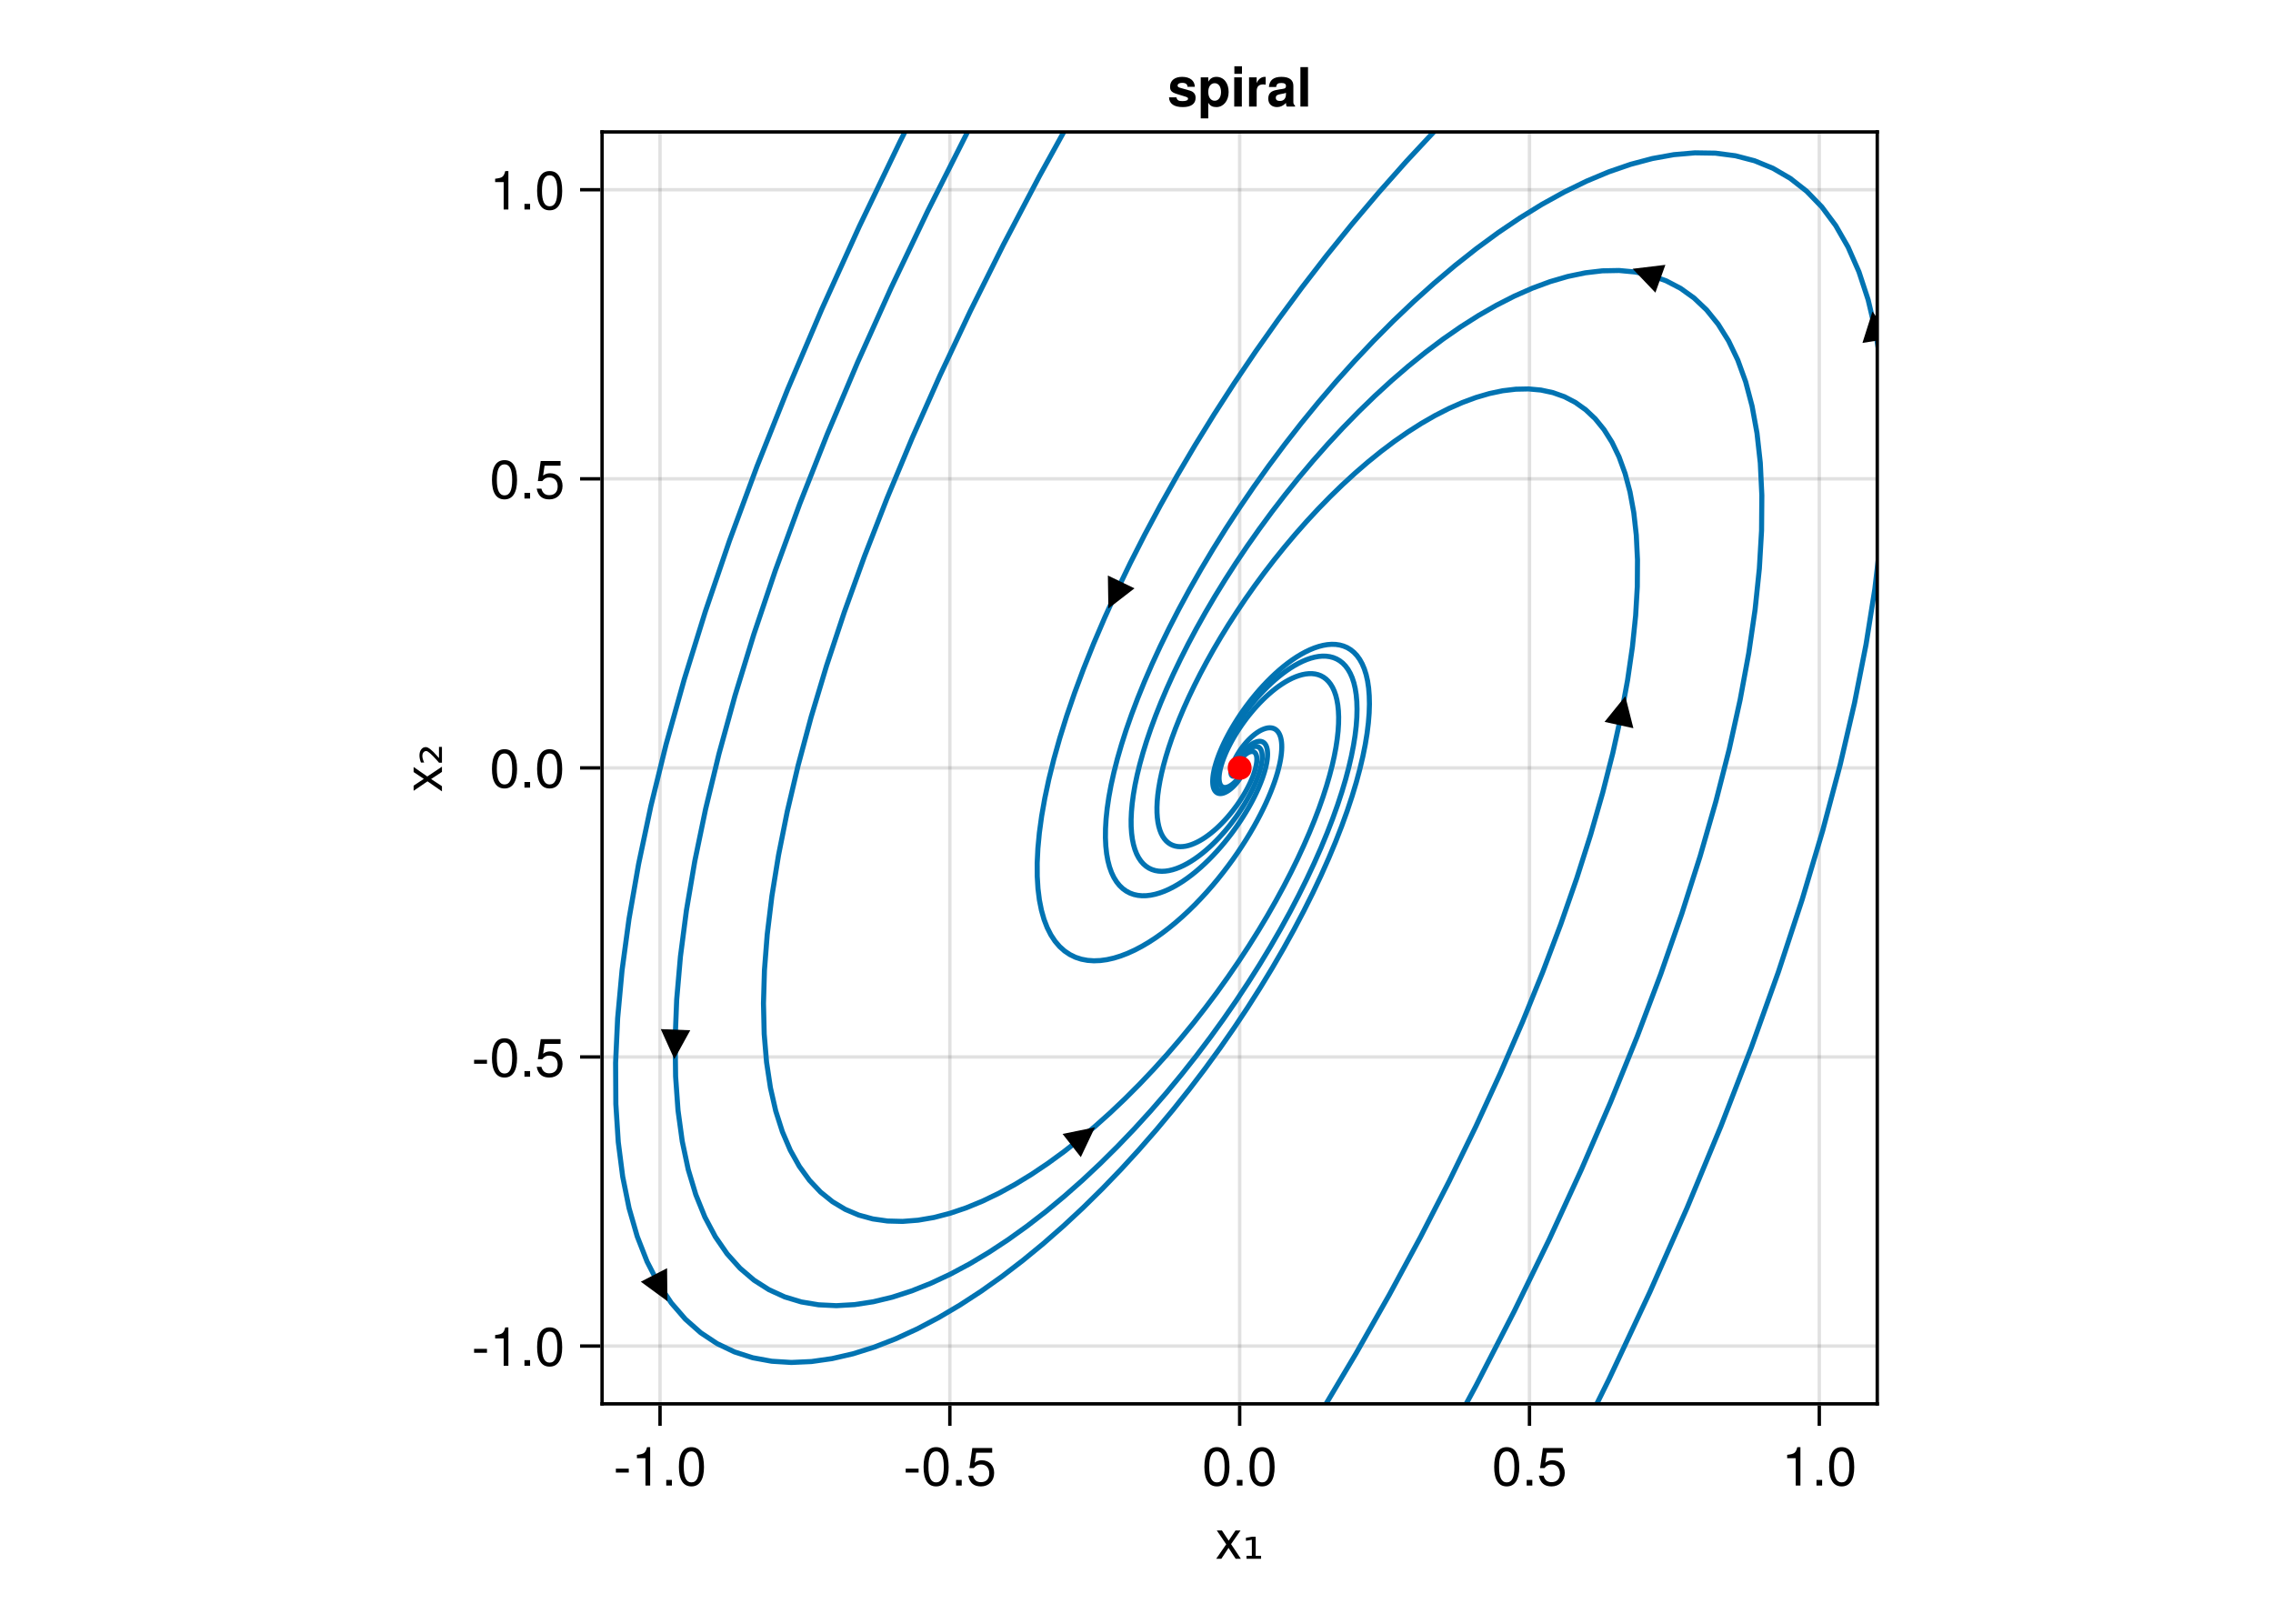 <?xml version="1.0" encoding="UTF-8"?>
<svg xmlns="http://www.w3.org/2000/svg" xmlns:xlink="http://www.w3.org/1999/xlink" width="504pt" height="360pt" viewBox="0 0 504 360" version="1.1">
<defs>
<g>
<symbol overflow="visible" id="glyph0-0-xksN/M5O">
<path style="stroke:none;" d="M 0.234 -8.75 C 0.234 -8.75 0.234 0 0.234 0 C 0.234 0 5.641 0 5.641 0 C 5.641 0 5.641 -8.75 5.641 -8.75 C 5.641 -8.75 0.234 -8.75 0.234 -8.75 Z M 0.859 -0.625 C 0.859 -0.625 0.859 -8.125 0.859 -8.125 C 0.859 -8.125 5.016 -8.125 5.016 -8.125 C 5.016 -8.125 5.016 -0.625 5.016 -0.625 C 5.016 -0.625 0.859 -0.625 0.859 -0.625 Z M 0.859 -0.625 "/>
</symbol>
<symbol overflow="visible" id="glyph0-1-xksN/M5O">
<path style="stroke:none;" d="M 5.672 0 C 5.672 0 4.516 0 4.516 0 C 4.516 0 2.938 -2.406 2.938 -2.406 C 2.938 -2.406 1.344 0 1.344 0 C 1.344 0 0.203 0 0.203 0 C 0.203 0 2.422 -3.203 2.422 -3.203 C 2.422 -3.203 0.328 -6.281 0.328 -6.281 C 0.328 -6.281 1.469 -6.281 1.469 -6.281 C 1.469 -6.281 2.969 -4.016 2.969 -4.016 C 2.969 -4.016 4.484 -6.281 4.484 -6.281 C 4.484 -6.281 5.609 -6.281 5.609 -6.281 C 5.609 -6.281 3.5 -3.25 3.5 -3.25 C 3.5 -3.25 5.672 0 5.672 0 Z M 5.672 0 "/>
</symbol>
<symbol overflow="visible" id="glyph0-2-xksN/M5O">
<path style="stroke:none;" d="M 4.156 0 C 4.156 0 3.109 0 3.109 0 C 3.109 0 3.109 -6.062 3.109 -6.062 C 3.109 -6.062 1.219 -6.062 1.219 -6.062 C 1.219 -6.062 1.219 -6.812 1.219 -6.812 C 2.859 -7.016 3.094 -7.203 3.469 -8.516 C 3.469 -8.516 4.156 -8.516 4.156 -8.516 C 4.156 -8.516 4.156 0 4.156 0 Z M 4.156 0 "/>
</symbol>
<symbol overflow="visible" id="glyph0-3-xksN/M5O">
<path style="stroke:none;" d="M 2.297 0 C 2.297 0 1.047 0 1.047 0 C 1.047 0 1.047 -1.25 1.047 -1.25 C 1.047 -1.25 2.297 -1.25 2.297 -1.25 C 2.297 -1.25 2.297 0 2.297 0 Z M 2.297 0 "/>
</symbol>
<symbol overflow="visible" id="glyph0-4-xksN/M5O">
<path style="stroke:none;" d="M 6.078 -4.094 C 6.078 -1.297 5.094 0.188 3.297 0.188 C 1.469 0.188 0.516 -1.297 0.516 -4.156 C 0.516 -7.016 1.469 -8.516 3.297 -8.516 C 5.141 -8.516 6.078 -7.047 6.078 -4.094 Z M 5 -4.188 C 5 -6.469 4.438 -7.578 3.297 -7.578 C 2.156 -7.578 1.594 -6.484 1.594 -4.156 C 1.594 -1.828 2.156 -0.703 3.281 -0.703 C 4.453 -0.703 5 -1.781 5 -4.188 Z M 5 -4.188 "/>
</symbol>
<symbol overflow="visible" id="glyph0-5-xksN/M5O">
<path style="stroke:none;" d="M 3.406 -2.875 C 3.406 -2.875 0.547 -2.875 0.547 -2.875 C 0.547 -2.875 0.547 -3.75 0.547 -3.75 C 0.547 -3.75 3.406 -3.75 3.406 -3.75 C 3.406 -3.75 3.406 -2.875 3.406 -2.875 Z M 3.406 -2.875 "/>
</symbol>
<symbol overflow="visible" id="glyph0-6-xksN/M5O">
<path style="stroke:none;" d="M 6.156 -2.812 C 6.156 -1.016 4.953 0.188 3.234 0.188 C 1.734 0.188 0.766 -0.484 0.422 -2.188 C 0.422 -2.188 1.469 -2.188 1.469 -2.188 C 1.734 -1.219 2.297 -0.75 3.219 -0.75 C 4.375 -0.75 5.078 -1.453 5.078 -2.672 C 5.078 -3.938 4.359 -4.672 3.219 -4.672 C 2.562 -4.672 2.141 -4.469 1.656 -3.875 C 1.656 -3.875 0.688 -3.875 0.688 -3.875 C 0.688 -3.875 1.312 -8.328 1.312 -8.328 C 1.312 -8.328 5.719 -8.328 5.719 -8.328 C 5.719 -8.328 5.719 -7.281 5.719 -7.281 C 5.719 -7.281 2.172 -7.281 2.172 -7.281 C 2.172 -7.281 1.844 -5.094 1.844 -5.094 C 2.328 -5.453 2.812 -5.609 3.406 -5.609 C 5.047 -5.609 6.156 -4.5 6.156 -2.812 Z M 6.156 -2.812 "/>
</symbol>
<symbol overflow="visible" id="glyph1-0-xksN/M5O">
<path style="stroke:none;" d="M 0.594 2.125 L 0.594 -8.469 L 6.594 -8.469 L 6.594 2.125 Z M 1.266 1.453 L 5.938 1.453 L 5.938 -7.781 L 1.266 -7.781 Z M 1.266 1.453 "/>
</symbol>
<symbol overflow="visible" id="glyph1-1-xksN/M5O">
<path style="stroke:none;" d="M 0.922 -0.641 L 2.109 -0.641 L 2.109 -4.219 L 0.797 -3.984 L 0.797 -4.656 L 2.156 -4.891 L 2.953 -4.891 L 2.953 -0.641 L 4.156 -0.641 L 4.156 0 L 0.922 0 Z M 0.922 -0.641 "/>
</symbol>
<symbol overflow="visible" id="glyph2-0-xksN/M5O">
<path style="stroke:none;" d="M 0.234 -8.75 C 0.234 -8.75 0.234 0 0.234 0 C 0.234 0 5.641 0 5.641 0 C 5.641 0 5.641 -8.75 5.641 -8.75 C 5.641 -8.75 0.234 -8.75 0.234 -8.75 Z M 0.859 -0.625 C 0.859 -0.625 0.859 -8.125 0.859 -8.125 C 0.859 -8.125 5.016 -8.125 5.016 -8.125 C 5.016 -8.125 5.016 -0.625 5.016 -0.625 C 5.016 -0.625 0.859 -0.625 0.859 -0.625 Z M 0.859 -0.625 "/>
</symbol>
<symbol overflow="visible" id="glyph2-1-xksN/M5O">
<path style="stroke:none;" d="M 3.406 -2.875 C 3.406 -2.875 0.547 -2.875 0.547 -2.875 C 0.547 -2.875 0.547 -3.75 0.547 -3.75 C 0.547 -3.75 3.406 -3.75 3.406 -3.75 C 3.406 -3.75 3.406 -2.875 3.406 -2.875 Z M 3.406 -2.875 "/>
</symbol>
<symbol overflow="visible" id="glyph3-0-xksN/M5O">
<path style="stroke:none;" d="M 0.234 -8.75 C 0.234 -8.75 0.234 0 0.234 0 C 0.234 0 5.641 0 5.641 0 C 5.641 0 5.641 -8.75 5.641 -8.75 C 5.641 -8.75 0.234 -8.75 0.234 -8.75 Z M 0.859 -0.625 C 0.859 -0.625 0.859 -8.125 0.859 -8.125 C 0.859 -8.125 5.016 -8.125 5.016 -8.125 C 5.016 -8.125 5.016 -0.625 5.016 -0.625 C 5.016 -0.625 0.859 -0.625 0.859 -0.625 Z M 0.859 -0.625 "/>
</symbol>
<symbol overflow="visible" id="glyph3-1-xksN/M5O">
<path style="stroke:none;" d="M 2.297 0 C 2.297 0 1.047 0 1.047 0 C 1.047 0 1.047 -1.25 1.047 -1.25 C 1.047 -1.25 2.297 -1.25 2.297 -1.25 C 2.297 -1.25 2.297 0 2.297 0 Z M 2.297 0 "/>
</symbol>
<symbol overflow="visible" id="glyph4-0-xksN/M5O">
<path style="stroke:none;" d="M 0.234 -8.75 C 0.234 -8.75 0.234 0 0.234 0 C 0.234 0 5.641 0 5.641 0 C 5.641 0 5.641 -8.75 5.641 -8.75 C 5.641 -8.75 0.234 -8.75 0.234 -8.75 Z M 0.859 -0.625 C 0.859 -0.625 0.859 -8.125 0.859 -8.125 C 0.859 -8.125 5.016 -8.125 5.016 -8.125 C 5.016 -8.125 5.016 -0.625 5.016 -0.625 C 5.016 -0.625 0.859 -0.625 0.859 -0.625 Z M 0.859 -0.625 "/>
</symbol>
<symbol overflow="visible" id="glyph4-1-xksN/M5O">
<path style="stroke:none;" d="M 6.078 -4.094 C 6.078 -1.297 5.094 0.188 3.297 0.188 C 1.469 0.188 0.516 -1.297 0.516 -4.156 C 0.516 -7.016 1.469 -8.516 3.297 -8.516 C 5.141 -8.516 6.078 -7.047 6.078 -4.094 Z M 5 -4.188 C 5 -6.469 4.438 -7.578 3.297 -7.578 C 2.156 -7.578 1.594 -6.484 1.594 -4.156 C 1.594 -1.828 2.156 -0.703 3.281 -0.703 C 4.453 -0.703 5 -1.781 5 -4.188 Z M 5 -4.188 "/>
</symbol>
<symbol overflow="visible" id="glyph4-2-xksN/M5O">
<path style="stroke:none;" d="M 6.156 -2.812 C 6.156 -1.016 4.953 0.188 3.234 0.188 C 1.734 0.188 0.766 -0.484 0.422 -2.188 C 0.422 -2.188 1.469 -2.188 1.469 -2.188 C 1.734 -1.219 2.297 -0.75 3.219 -0.75 C 4.375 -0.75 5.078 -1.453 5.078 -2.672 C 5.078 -3.938 4.359 -4.672 3.219 -4.672 C 2.562 -4.672 2.141 -4.469 1.656 -3.875 C 1.656 -3.875 0.688 -3.875 0.688 -3.875 C 0.688 -3.875 1.312 -8.328 1.312 -8.328 C 1.312 -8.328 5.719 -8.328 5.719 -8.328 C 5.719 -8.328 5.719 -7.281 5.719 -7.281 C 5.719 -7.281 2.172 -7.281 2.172 -7.281 C 2.172 -7.281 1.844 -5.094 1.844 -5.094 C 2.328 -5.453 2.812 -5.609 3.406 -5.609 C 5.047 -5.609 6.156 -4.5 6.156 -2.812 Z M 6.156 -2.812 "/>
</symbol>
<symbol overflow="visible" id="glyph5-0-xksN/M5O">
<path style="stroke:none;" d="M -8.75 -0.234 C -8.75 -0.234 0 -0.234 0 -0.234 C 0 -0.234 0 -5.641 0 -5.641 C 0 -5.641 -8.75 -5.641 -8.75 -5.641 C -8.75 -5.641 -8.75 -0.234 -8.75 -0.234 Z M -0.625 -0.859 C -0.625 -0.859 -8.125 -0.859 -8.125 -0.859 C -8.125 -0.859 -8.125 -5.016 -8.125 -5.016 C -8.125 -5.016 -0.625 -5.016 -0.625 -5.016 C -0.625 -5.016 -0.625 -0.859 -0.625 -0.859 Z M -0.625 -0.859 "/>
</symbol>
<symbol overflow="visible" id="glyph5-1-xksN/M5O">
<path style="stroke:none;" d="M 0 -5.672 C 0 -5.672 0 -4.516 0 -4.516 C 0 -4.516 -2.406 -2.938 -2.406 -2.938 C -2.406 -2.938 0 -1.344 0 -1.344 C 0 -1.344 0 -0.203 0 -0.203 C 0 -0.203 -3.203 -2.422 -3.203 -2.422 C -3.203 -2.422 -6.281 -0.328 -6.281 -0.328 C -6.281 -0.328 -6.281 -1.469 -6.281 -1.469 C -6.281 -1.469 -4.016 -2.969 -4.016 -2.969 C -4.016 -2.969 -6.281 -4.484 -6.281 -4.484 C -6.281 -4.484 -6.281 -5.609 -6.281 -5.609 C -6.281 -5.609 -3.25 -3.5 -3.25 -3.5 C -3.25 -3.5 0 -5.672 0 -5.672 Z M 0 -5.672 "/>
</symbol>
<symbol overflow="visible" id="glyph6-0-xksN/M5O">
<path style="stroke:none;" d="M 2.125 -0.594 L -8.469 -0.594 L -8.469 -6.594 L 2.125 -6.594 Z M 1.453 -1.266 L 1.453 -5.938 L -7.781 -5.938 L -7.781 -1.266 Z M 1.453 -1.266 "/>
</symbol>
<symbol overflow="visible" id="glyph6-1-xksN/M5O">
<path style="stroke:none;" d="M -0.656 -1.578 L -0.656 -4.062 L 0 -4.062 L 0 -0.547 L -0.641 -0.547 C -0.754 -0.68 -0.922 -0.875 -1.141 -1.125 C -2.336 -2.469 -3.117 -3.141 -3.484 -3.141 C -3.742 -3.141 -3.953 -3.035 -4.109 -2.828 C -4.266 -2.629 -4.344 -2.363 -4.344 -2.031 C -4.344 -1.82 -4.305 -1.598 -4.234 -1.359 C -4.172 -1.129 -4.07 -0.875 -3.938 -0.594 L -4.656 -0.594 C -4.77 -0.883 -4.852 -1.16 -4.906 -1.422 C -4.957 -1.68 -4.984 -1.926 -4.984 -2.156 C -4.984 -2.719 -4.852 -3.164 -4.594 -3.5 C -4.344 -3.844 -4.004 -4.016 -3.578 -4.016 C -3.035 -4.016 -2.207 -3.367 -1.094 -2.078 C -0.906 -1.859 -0.758 -1.691 -0.656 -1.578 Z M -0.656 -1.578 "/>
</symbol>
<symbol overflow="visible" id="glyph7-0-xksN/M5O">
<path style="stroke:none;" d="M 0.234 -8.75 C 0.234 -8.75 0.234 0 0.234 0 C 0.234 0 5.641 0 5.641 0 C 5.641 0 5.641 -8.75 5.641 -8.75 C 5.641 -8.75 0.234 -8.75 0.234 -8.75 Z M 0.859 -0.625 C 0.859 -0.625 0.859 -8.125 0.859 -8.125 C 0.859 -8.125 5.016 -8.125 5.016 -8.125 C 5.016 -8.125 5.016 -0.625 5.016 -0.625 C 5.016 -0.625 0.859 -0.625 0.859 -0.625 Z M 0.859 -0.625 "/>
</symbol>
<symbol overflow="visible" id="glyph7-1-xksN/M5O">
<path style="stroke:none;" d="M 6.078 -4.094 C 6.078 -1.297 5.094 0.188 3.297 0.188 C 1.469 0.188 0.516 -1.297 0.516 -4.156 C 0.516 -7.016 1.469 -8.516 3.297 -8.516 C 5.141 -8.516 6.078 -7.047 6.078 -4.094 Z M 5 -4.188 C 5 -6.469 4.438 -7.578 3.297 -7.578 C 2.156 -7.578 1.594 -6.484 1.594 -4.156 C 1.594 -1.828 2.156 -0.703 3.281 -0.703 C 4.453 -0.703 5 -1.781 5 -4.188 Z M 5 -4.188 "/>
</symbol>
<symbol overflow="visible" id="glyph7-2-xksN/M5O">
<path style="stroke:none;" d="M 2.297 0 C 2.297 0 1.047 0 1.047 0 C 1.047 0 1.047 -1.25 1.047 -1.25 C 1.047 -1.25 2.297 -1.25 2.297 -1.25 C 2.297 -1.25 2.297 0 2.297 0 Z M 2.297 0 "/>
</symbol>
<symbol overflow="visible" id="glyph8-0-xksN/M5O">
<path style="stroke:none;" d="M 0.234 -8.75 C 0.234 -8.75 0.234 0 0.234 0 C 0.234 0 5.641 0 5.641 0 C 5.641 0 5.641 -8.75 5.641 -8.75 C 5.641 -8.75 0.234 -8.75 0.234 -8.75 Z M 0.859 -0.625 C 0.859 -0.625 0.859 -8.125 0.859 -8.125 C 0.859 -8.125 5.016 -8.125 5.016 -8.125 C 5.016 -8.125 5.016 -0.625 5.016 -0.625 C 5.016 -0.625 0.859 -0.625 0.859 -0.625 Z M 0.859 -0.625 "/>
</symbol>
<symbol overflow="visible" id="glyph8-1-xksN/M5O">
<path style="stroke:none;" d="M 6.078 -4.094 C 6.078 -1.297 5.094 0.188 3.297 0.188 C 1.469 0.188 0.516 -1.297 0.516 -4.156 C 0.516 -7.016 1.469 -8.516 3.297 -8.516 C 5.141 -8.516 6.078 -7.047 6.078 -4.094 Z M 5 -4.188 C 5 -6.469 4.438 -7.578 3.297 -7.578 C 2.156 -7.578 1.594 -6.484 1.594 -4.156 C 1.594 -1.828 2.156 -0.703 3.281 -0.703 C 4.453 -0.703 5 -1.781 5 -4.188 Z M 5 -4.188 "/>
</symbol>
<symbol overflow="visible" id="glyph8-2-xksN/M5O">
<path style="stroke:none;" d="M 6.156 -2.812 C 6.156 -1.016 4.953 0.188 3.234 0.188 C 1.734 0.188 0.766 -0.484 0.422 -2.188 C 0.422 -2.188 1.469 -2.188 1.469 -2.188 C 1.734 -1.219 2.297 -0.75 3.219 -0.75 C 4.375 -0.75 5.078 -1.453 5.078 -2.672 C 5.078 -3.938 4.359 -4.672 3.219 -4.672 C 2.562 -4.672 2.141 -4.469 1.656 -3.875 C 1.656 -3.875 0.688 -3.875 0.688 -3.875 C 0.688 -3.875 1.312 -8.328 1.312 -8.328 C 1.312 -8.328 5.719 -8.328 5.719 -8.328 C 5.719 -8.328 5.719 -7.281 5.719 -7.281 C 5.719 -7.281 2.172 -7.281 2.172 -7.281 C 2.172 -7.281 1.844 -5.094 1.844 -5.094 C 2.328 -5.453 2.812 -5.609 3.406 -5.609 C 5.047 -5.609 6.156 -4.5 6.156 -2.812 Z M 6.156 -2.812 "/>
</symbol>
<symbol overflow="visible" id="glyph9-0-xksN/M5O">
<path style="stroke:none;" d="M 0.234 -8.75 C 0.234 -8.75 0.234 0 0.234 0 C 0.234 0 5.641 0 5.641 0 C 5.641 0 5.641 -8.75 5.641 -8.75 C 5.641 -8.75 0.234 -8.75 0.234 -8.75 Z M 0.859 -0.625 C 0.859 -0.625 0.859 -8.125 0.859 -8.125 C 0.859 -8.125 5.016 -8.125 5.016 -8.125 C 5.016 -8.125 5.016 -0.625 5.016 -0.625 C 5.016 -0.625 0.859 -0.625 0.859 -0.625 Z M 0.859 -0.625 "/>
</symbol>
<symbol overflow="visible" id="glyph9-1-xksN/M5O">
<path style="stroke:none;" d="M 4.156 0 C 4.156 0 3.109 0 3.109 0 C 3.109 0 3.109 -6.062 3.109 -6.062 C 3.109 -6.062 1.219 -6.062 1.219 -6.062 C 1.219 -6.062 1.219 -6.812 1.219 -6.812 C 2.859 -7.016 3.094 -7.203 3.469 -8.516 C 3.469 -8.516 4.156 -8.516 4.156 -8.516 C 4.156 -8.516 4.156 0 4.156 0 Z M 4.156 0 "/>
</symbol>
<symbol overflow="visible" id="glyph9-2-xksN/M5O">
<path style="stroke:none;" d="M 2.297 0 C 2.297 0 1.047 0 1.047 0 C 1.047 0 1.047 -1.25 1.047 -1.25 C 1.047 -1.25 2.297 -1.25 2.297 -1.25 C 2.297 -1.25 2.297 0 2.297 0 Z M 2.297 0 "/>
</symbol>
<symbol overflow="visible" id="glyph10-0-xksN/M5O">
<path style="stroke:none;" d="M 0.234 -8.75 C 0.234 -8.75 0.234 0 0.234 0 C 0.234 0 5.641 0 5.641 0 C 5.641 0 5.641 -8.75 5.641 -8.75 C 5.641 -8.75 0.234 -8.75 0.234 -8.75 Z M 0.859 -0.625 C 0.859 -0.625 0.859 -8.125 0.859 -8.125 C 0.859 -8.125 5.016 -8.125 5.016 -8.125 C 5.016 -8.125 5.016 -0.625 5.016 -0.625 C 5.016 -0.625 0.859 -0.625 0.859 -0.625 Z M 0.859 -0.625 "/>
</symbol>
<symbol overflow="visible" id="glyph10-1-xksN/M5O">
<path style="stroke:none;" d="M 6.078 -4.094 C 6.078 -1.297 5.094 0.188 3.297 0.188 C 1.469 0.188 0.516 -1.297 0.516 -4.156 C 0.516 -7.016 1.469 -8.516 3.297 -8.516 C 5.141 -8.516 6.078 -7.047 6.078 -4.094 Z M 5 -4.188 C 5 -6.469 4.438 -7.578 3.297 -7.578 C 2.156 -7.578 1.594 -6.484 1.594 -4.156 C 1.594 -1.828 2.156 -0.703 3.281 -0.703 C 4.453 -0.703 5 -1.781 5 -4.188 Z M 5 -4.188 "/>
</symbol>
<symbol overflow="visible" id="glyph11-0-xksN/M5O">
<path style="stroke:none;" d="M 0.234 -8.75 C 0.234 -8.75 0.234 0 0.234 0 C 0.234 0 5.641 0 5.641 0 C 5.641 0 5.641 -8.75 5.641 -8.75 C 5.641 -8.75 0.234 -8.75 0.234 -8.75 Z M 0.859 -0.625 C 0.859 -0.625 0.859 -8.125 0.859 -8.125 C 0.859 -8.125 5.016 -8.125 5.016 -8.125 C 5.016 -8.125 5.016 -0.625 5.016 -0.625 C 5.016 -0.625 0.859 -0.625 0.859 -0.625 Z M 0.859 -0.625 "/>
</symbol>
<symbol overflow="visible" id="glyph11-1-xksN/M5O">
<path style="stroke:none;" d="M 6.234 -1.922 C 6.234 -0.609 5.234 0.109 3.406 0.109 C 1.438 0.109 0.391 -0.641 0.344 -2.047 C 0.344 -2.047 1.984 -2.047 1.984 -2.047 C 2.141 -1.359 2.547 -1.219 3.312 -1.219 C 4.094 -1.219 4.562 -1.375 4.562 -1.766 C 4.562 -1.938 4.422 -2.078 4 -2.203 C 4 -2.203 1.984 -2.828 1.984 -2.828 C 0.797 -3.203 0.578 -3.641 0.578 -4.422 C 0.578 -5.766 1.594 -6.594 3.234 -6.594 C 4.984 -6.594 6.031 -5.766 6.062 -4.391 C 6.062 -4.391 4.438 -4.391 4.438 -4.391 C 4.422 -4.984 4.031 -5.266 3.234 -5.266 C 2.641 -5.266 2.25 -5.031 2.25 -4.672 C 2.25 -4.406 2.375 -4.297 2.844 -4.156 C 2.844 -4.156 4.969 -3.547 4.969 -3.547 C 5.812 -3.297 6.234 -2.75 6.234 -2 C 6.234 -2 6.234 -1.922 6.234 -1.922 Z M 6.234 -1.922 "/>
</symbol>
<symbol overflow="visible" id="glyph11-2-xksN/M5O">
<path style="stroke:none;" d="M 2.484 0 C 2.484 0 0.797 0 0.797 0 C 0.797 0 0.797 -6.484 0.797 -6.484 C 0.797 -6.484 2.484 -6.484 2.484 -6.484 C 2.484 -6.484 2.484 0 2.484 0 Z M 2.516 -7.266 C 2.516 -7.266 0.828 -7.266 0.828 -7.266 C 0.828 -7.266 0.828 -8.938 0.828 -8.938 C 0.828 -8.938 2.516 -8.938 2.516 -8.938 C 2.516 -8.938 2.516 -7.266 2.516 -7.266 Z M 2.516 -7.266 "/>
</symbol>
<symbol overflow="visible" id="glyph11-3-xksN/M5O">
<path style="stroke:none;" d="M 4.438 -4.875 C 4.219 -4.906 4.094 -4.922 3.906 -4.922 C 2.922 -4.922 2.438 -4.422 2.438 -3.438 C 2.438 -3.438 2.438 0 2.438 0 C 2.438 0 0.75 0 0.75 0 C 0.75 0 0.75 -6.484 0.75 -6.484 C 0.75 -6.484 2.438 -6.484 2.438 -6.484 C 2.438 -6.484 2.438 -5.203 2.438 -5.203 C 2.797 -6.078 3.469 -6.594 4.234 -6.594 C 4.281 -6.594 4.344 -6.594 4.438 -6.578 C 4.438 -6.578 4.438 -4.875 4.438 -4.875 Z M 4.438 -4.875 "/>
</symbol>
<symbol overflow="visible" id="glyph11-4-xksN/M5O">
<path style="stroke:none;" d="M 6.281 0 C 6.281 0 4.469 0 4.469 0 C 4.312 -0.188 4.266 -0.484 4.266 -0.812 C 3.688 -0.203 3.031 0.109 2.297 0.109 C 1.219 0.109 0.344 -0.484 0.344 -1.75 C 0.344 -2.922 0.953 -3.484 2.25 -3.703 C 2.25 -3.703 2.922 -3.828 2.922 -3.828 C 3.75 -3.969 4.266 -3.906 4.266 -4.578 C 4.266 -5.016 3.938 -5.234 3.281 -5.234 C 2.453 -5.234 2.188 -5.016 2.094 -4.344 C 2.094 -4.344 0.484 -4.344 0.484 -4.344 C 0.594 -5.844 1.5 -6.594 3.25 -6.594 C 5 -6.594 5.906 -5.922 5.906 -4.594 C 5.906 -4.594 5.906 -1 5.906 -1 C 5.906 -0.656 5.984 -0.484 6.281 -0.203 C 6.281 -0.203 6.281 0 6.281 0 Z M 4.266 -2.766 C 4.266 -2.766 4.266 -3.062 4.266 -3.062 C 4.062 -2.969 4 -2.938 3.547 -2.859 C 3.547 -2.859 2.969 -2.75 2.969 -2.75 C 2.281 -2.609 2.016 -2.438 2.016 -1.938 C 2.016 -1.469 2.359 -1.25 2.922 -1.25 C 3.781 -1.25 4.266 -1.797 4.266 -2.766 Z M 4.266 -2.766 "/>
</symbol>
<symbol overflow="visible" id="glyph12-0-xksN/M5O">
<path style="stroke:none;" d="M 0.234 -8.75 C 0.234 -8.75 0.234 0 0.234 0 C 0.234 0 5.641 0 5.641 0 C 5.641 0 5.641 -8.75 5.641 -8.75 C 5.641 -8.75 0.234 -8.75 0.234 -8.75 Z M 0.859 -0.625 C 0.859 -0.625 0.859 -8.125 0.859 -8.125 C 0.859 -8.125 5.016 -8.125 5.016 -8.125 C 5.016 -8.125 5.016 -0.625 5.016 -0.625 C 5.016 -0.625 0.859 -0.625 0.859 -0.625 Z M 0.859 -0.625 "/>
</symbol>
<symbol overflow="visible" id="glyph12-1-xksN/M5O">
<path style="stroke:none;" d="M 6.891 -3.234 C 6.891 -1.266 5.734 0.109 4.172 0.109 C 3.359 0.109 2.781 -0.141 2.375 -0.859 C 2.375 -0.859 2.375 2.609 2.375 2.609 C 2.375 2.609 0.703 2.609 0.703 2.609 C 0.703 2.609 0.703 -6.484 0.703 -6.484 C 0.703 -6.484 2.375 -6.484 2.375 -6.484 C 2.375 -6.484 2.375 -5.516 2.375 -5.516 C 2.781 -6.234 3.359 -6.594 4.172 -6.594 C 5.875 -6.594 6.891 -5.156 6.891 -3.234 Z M 5.203 -3.219 C 5.203 -4.453 4.641 -5.188 3.797 -5.188 C 2.953 -5.188 2.375 -4.453 2.375 -3.234 C 2.375 -2.031 2.953 -1.297 3.797 -1.297 C 4.625 -1.297 5.203 -2.047 5.203 -3.219 Z M 5.203 -3.219 "/>
</symbol>
<symbol overflow="visible" id="glyph12-2-xksN/M5O">
<path style="stroke:none;" d="M 2.484 0 C 2.484 0 0.797 0 0.797 0 C 0.797 0 0.797 -8.75 0.797 -8.75 C 0.797 -8.75 2.484 -8.75 2.484 -8.75 C 2.484 -8.75 2.484 0 2.484 0 Z M 2.484 0 "/>
</symbol>
</g>
<clipPath id="clip1-xksN/M5O">
  <path d="M 133.5 56 L 394 56 L 394 311.25 L 133.5 311.25 Z M 133.5 56 "/>
</clipPath>
<clipPath id="clip2-xksN/M5O">
  <path d="M 226 29.25 L 416.25 29.25 L 416.25 217 L 226 217 Z M 226 29.25 "/>
</clipPath>
<clipPath id="clip3-xksN/M5O">
  <path d="M 146 29.25 L 416.25 29.25 L 416.25 293 L 146 293 Z M 146 29.25 "/>
</clipPath>
<clipPath id="clip4-xksN/M5O">
  <path d="M 133.5 29.25 L 416.25 29.25 L 416.25 306 L 133.5 306 Z M 133.5 29.25 "/>
</clipPath>
<clipPath id="clip5-xksN/M5O">
  <path d="M 166 29.25 L 319 29.25 L 319 274 L 166 274 Z M 166 29.25 "/>
</clipPath>
<clipPath id="clip6-xksN/M5O">
  <path d="M 133.5 83 L 367 83 L 367 311.25 L 133.5 311.25 Z M 133.5 83 "/>
</clipPath>
<clipPath id="clip7-xksN/M5O">
  <path d="M 133.5 30 L 416.25 30 L 416.25 311.25 L 133.5 311.25 Z M 133.5 30 "/>
</clipPath>
<clipPath id="clip8-xksN/M5O">
  <path d="M 413 71 L 416.25 71 L 416.25 84 L 413 84 Z M 413 71 "/>
</clipPath>
<clipPath id="clip9-xksN/M5O">
  <path d="M 412 69 L 416.25 69 L 416.25 77 L 412 77 Z M 412 69 "/>
</clipPath>
</defs>
<g id="surface1-xksN/M5O">
<rect x="0" y="0" width="504" height="360" style="fill:rgb(100%,100%,100%);fill-opacity:1;stroke:none;"/>
<path style=" stroke:none;fill-rule:nonzero;fill:rgb(100%,100%,100%);fill-opacity:1;" d="M 133.5 311.25 L 416.25 311.25 L 416.25 29.25 L 133.5 29.25 Z M 133.5 311.25 "/>
<path style="fill:none;stroke-width:1;stroke-linecap:butt;stroke-linejoin:miter;stroke:rgb(0%,0%,0%);stroke-opacity:0.12;stroke-miterlimit:2;" d="M 195.135 415 L 195.135 39 " transform="matrix(0.75,0,0,0.75,0,0)"/>
<path style="fill:none;stroke-width:1;stroke-linecap:butt;stroke-linejoin:miter;stroke:rgb(0%,0%,0%);stroke-opacity:0.12;stroke-miterlimit:2;" d="M 280.818 415 L 280.818 39 " transform="matrix(0.75,0,0,0.75,0,0)"/>
<path style="fill:none;stroke-width:1;stroke-linecap:butt;stroke-linejoin:miter;stroke:rgb(0%,0%,0%);stroke-opacity:0.12;stroke-miterlimit:2;" d="M 366.5 415 L 366.5 39 " transform="matrix(0.75,0,0,0.75,0,0)"/>
<path style="fill:none;stroke-width:1;stroke-linecap:butt;stroke-linejoin:miter;stroke:rgb(0%,0%,0%);stroke-opacity:0.12;stroke-miterlimit:2;" d="M 452.182 415 L 452.182 39 " transform="matrix(0.75,0,0,0.75,0,0)"/>
<path style="fill:none;stroke-width:1;stroke-linecap:butt;stroke-linejoin:miter;stroke:rgb(0%,0%,0%);stroke-opacity:0.12;stroke-miterlimit:2;" d="M 537.865 415 L 537.865 39 " transform="matrix(0.75,0,0,0.75,0,0)"/>
<path style="fill:none;stroke-width:1;stroke-linecap:butt;stroke-linejoin:miter;stroke:rgb(0%,0%,0%);stroke-opacity:0.12;stroke-miterlimit:2;" d="M 178 397.911 L 555 397.911 " transform="matrix(0.75,0,0,0.75,0,0)"/>
<path style="fill:none;stroke-width:1;stroke-linecap:butt;stroke-linejoin:miter;stroke:rgb(0%,0%,0%);stroke-opacity:0.12;stroke-miterlimit:2;" d="M 178 312.453 L 555 312.453 " transform="matrix(0.75,0,0,0.75,0,0)"/>
<path style="fill:none;stroke-width:1;stroke-linecap:butt;stroke-linejoin:miter;stroke:rgb(0%,0%,0%);stroke-opacity:0.12;stroke-miterlimit:2;" d="M 178 227 L 555 227 " transform="matrix(0.75,0,0,0.75,0,0)"/>
<path style="fill:none;stroke-width:1;stroke-linecap:butt;stroke-linejoin:miter;stroke:rgb(0%,0%,0%);stroke-opacity:0.12;stroke-miterlimit:2;" d="M 178 141.547 L 555 141.547 " transform="matrix(0.75,0,0,0.75,0,0)"/>
<path style="fill:none;stroke-width:1;stroke-linecap:butt;stroke-linejoin:miter;stroke:rgb(0%,0%,0%);stroke-opacity:0.12;stroke-miterlimit:2;" d="M 178 56.089 L 555 56.089 " transform="matrix(0.75,0,0,0.75,0,0)"/>
<g style="fill:rgb(0%,0%,0%);fill-opacity:1;">
  <use xlink:href="#glyph0-1-xksN/M5O" x="269.47" y="345.594"/>
</g>
<g style="fill:rgb(0%,0%,0%);fill-opacity:1;">
  <use xlink:href="#glyph1-1-xksN/M5O" x="275.47" y="345.594"/>
</g>
<g style="fill:rgb(0%,0%,0%);fill-opacity:1;">
  <use xlink:href="#glyph2-1-xksN/M5O" x="136.014" y="329.364"/>
</g>
<g style="fill:rgb(0%,0%,0%);fill-opacity:1;">
  <use xlink:href="#glyph0-2-xksN/M5O" x="140.01" y="329.364"/>
</g>
<g style="fill:rgb(0%,0%,0%);fill-opacity:1;">
  <use xlink:href="#glyph0-3-xksN/M5O" x="146.682" y="329.364"/>
</g>
<g style="fill:rgb(0%,0%,0%);fill-opacity:1;">
  <use xlink:href="#glyph0-4-xksN/M5O" x="150.018" y="329.364"/>
</g>
<g style="fill:rgb(0%,0%,0%);fill-opacity:1;">
  <use xlink:href="#glyph0-5-xksN/M5O" x="200.276" y="329.364"/>
</g>
<g style="fill:rgb(0%,0%,0%);fill-opacity:1;">
  <use xlink:href="#glyph0-4-xksN/M5O" x="204.272" y="329.364"/>
</g>
<g style="fill:rgb(0%,0%,0%);fill-opacity:1;">
  <use xlink:href="#glyph0-3-xksN/M5O" x="210.944" y="329.364"/>
</g>
<g style="fill:rgb(0%,0%,0%);fill-opacity:1;">
  <use xlink:href="#glyph0-6-xksN/M5O" x="214.28" y="329.364"/>
</g>
<g style="fill:rgb(0%,0%,0%);fill-opacity:1;">
  <use xlink:href="#glyph0-4-xksN/M5O" x="266.535" y="329.364"/>
</g>
<g style="fill:rgb(0%,0%,0%);fill-opacity:1;">
  <use xlink:href="#glyph3-1-xksN/M5O" x="273.207" y="329.364"/>
</g>
<g style="fill:rgb(0%,0%,0%);fill-opacity:1;">
  <use xlink:href="#glyph0-4-xksN/M5O" x="276.543" y="329.364"/>
</g>
<g style="fill:rgb(0%,0%,0%);fill-opacity:1;">
  <use xlink:href="#glyph4-1-xksN/M5O" x="330.796" y="329.364"/>
</g>
<g style="fill:rgb(0%,0%,0%);fill-opacity:1;">
  <use xlink:href="#glyph0-3-xksN/M5O" x="337.468" y="329.364"/>
</g>
<g style="fill:rgb(0%,0%,0%);fill-opacity:1;">
  <use xlink:href="#glyph0-6-xksN/M5O" x="340.804" y="329.364"/>
</g>
<g style="fill:rgb(0%,0%,0%);fill-opacity:1;">
  <use xlink:href="#glyph0-2-xksN/M5O" x="395.058" y="329.364"/>
</g>
<g style="fill:rgb(0%,0%,0%);fill-opacity:1;">
  <use xlink:href="#glyph0-3-xksN/M5O" x="401.73" y="329.364"/>
</g>
<g style="fill:rgb(0%,0%,0%);fill-opacity:1;">
  <use xlink:href="#glyph0-4-xksN/M5O" x="405.066" y="329.364"/>
</g>
<g style="fill:rgb(0%,0%,0%);fill-opacity:1;">
  <use xlink:href="#glyph5-1-xksN/M5O" x="97.994" y="175.655"/>
</g>
<g style="fill:rgb(0%,0%,0%);fill-opacity:1;">
  <use xlink:href="#glyph6-1-xksN/M5O" x="97.994" y="169.655"/>
</g>
<g style="fill:rgb(0%,0%,0%);fill-opacity:1;">
  <use xlink:href="#glyph0-5-xksN/M5O" x="104.574" y="302.806"/>
</g>
<g style="fill:rgb(0%,0%,0%);fill-opacity:1;">
  <use xlink:href="#glyph0-2-xksN/M5O" x="108.57" y="302.806"/>
</g>
<g style="fill:rgb(0%,0%,0%);fill-opacity:1;">
  <use xlink:href="#glyph0-3-xksN/M5O" x="115.242" y="302.806"/>
</g>
<g style="fill:rgb(0%,0%,0%);fill-opacity:1;">
  <use xlink:href="#glyph4-1-xksN/M5O" x="118.578" y="302.806"/>
</g>
<g style="fill:rgb(0%,0%,0%);fill-opacity:1;">
  <use xlink:href="#glyph0-5-xksN/M5O" x="104.574" y="238.715"/>
</g>
<g style="fill:rgb(0%,0%,0%);fill-opacity:1;">
  <use xlink:href="#glyph0-4-xksN/M5O" x="108.57" y="238.715"/>
</g>
<g style="fill:rgb(0%,0%,0%);fill-opacity:1;">
  <use xlink:href="#glyph0-3-xksN/M5O" x="115.242" y="238.715"/>
</g>
<g style="fill:rgb(0%,0%,0%);fill-opacity:1;">
  <use xlink:href="#glyph4-2-xksN/M5O" x="118.578" y="238.715"/>
</g>
<g style="fill:rgb(0%,0%,0%);fill-opacity:1;">
  <use xlink:href="#glyph7-1-xksN/M5O" x="108.57" y="174.624"/>
</g>
<g style="fill:rgb(0%,0%,0%);fill-opacity:1;">
  <use xlink:href="#glyph7-2-xksN/M5O" x="115.242" y="174.624"/>
</g>
<g style="fill:rgb(0%,0%,0%);fill-opacity:1;">
  <use xlink:href="#glyph8-1-xksN/M5O" x="118.578" y="174.624"/>
</g>
<g style="fill:rgb(0%,0%,0%);fill-opacity:1;">
  <use xlink:href="#glyph7-1-xksN/M5O" x="108.57" y="110.533"/>
</g>
<g style="fill:rgb(0%,0%,0%);fill-opacity:1;">
  <use xlink:href="#glyph7-2-xksN/M5O" x="115.242" y="110.533"/>
</g>
<g style="fill:rgb(0%,0%,0%);fill-opacity:1;">
  <use xlink:href="#glyph8-2-xksN/M5O" x="118.578" y="110.533"/>
</g>
<g style="fill:rgb(0%,0%,0%);fill-opacity:1;">
  <use xlink:href="#glyph9-1-xksN/M5O" x="108.57" y="46.442"/>
</g>
<g style="fill:rgb(0%,0%,0%);fill-opacity:1;">
  <use xlink:href="#glyph9-2-xksN/M5O" x="115.242" y="46.442"/>
</g>
<g style="fill:rgb(0%,0%,0%);fill-opacity:1;">
  <use xlink:href="#glyph10-1-xksN/M5O" x="118.578" y="46.442"/>
</g>
<g style="fill:rgb(0%,0%,0%);fill-opacity:1;">
  <use xlink:href="#glyph11-1-xksN/M5O" x="258.867" y="23.634"/>
</g>
<g style="fill:rgb(0%,0%,0%);fill-opacity:1;">
  <use xlink:href="#glyph12-1-xksN/M5O" x="265.539" y="23.634"/>
</g>
<g style="fill:rgb(0%,0%,0%);fill-opacity:1;">
  <use xlink:href="#glyph11-2-xksN/M5O" x="272.871" y="23.634"/>
</g>
<g style="fill:rgb(0%,0%,0%);fill-opacity:1;">
  <use xlink:href="#glyph11-3-xksN/M5O" x="276.207" y="23.634"/>
</g>
<g style="fill:rgb(0%,0%,0%);fill-opacity:1;">
  <use xlink:href="#glyph11-4-xksN/M5O" x="280.875" y="23.634"/>
</g>
<g style="fill:rgb(0%,0%,0%);fill-opacity:1;">
  <use xlink:href="#glyph12-2-xksN/M5O" x="287.547" y="23.634"/>
</g>
<g clip-path="url(#clip1-xksN/M5O)" clip-rule="nonzero">
<path style="fill:none;stroke-width:1.5;stroke-linecap:butt;stroke-linejoin:miter;stroke:rgb(0.392%,45.098%,69.804%);stroke-opacity:1;stroke-miterlimit:2;" d="M -5.99 888.807 L 19.521 874.641 L 44.911 858.953 L 70.099 841.885 L 95.005 823.562 L 119.562 804.115 L 143.698 783.672 L 167.354 762.354 L 190.474 740.281 L 213 717.573 L 234.885 694.333 L 256.094 670.677 L 276.578 646.714 L 296.307 622.531 L 315.255 598.229 L 333.396 573.906 L 350.703 549.635 L 367.167 525.51 L 382.766 501.599 L 397.5 477.974 L 411.354 454.714 L 424.333 431.865 L 436.438 409.495 L 447.661 387.656 L 458.021 366.396 L 467.521 345.755 L 476.172 325.776 L 483.995 306.495 L 490.995 287.943 L 497.203 270.141 L 502.63 253.12 L 507.297 236.896 L 511.234 221.479 L 514.458 206.885 L 517 193.125 L 518.885 180.198 L 520.141 168.109 L 520.797 156.849 L 520.88 146.427 L 520.422 136.828 L 519.448 128.042 L 517.995 120.057 L 516.094 112.865 L 513.766 106.438 L 511.047 100.771 L 507.964 95.839 L 504.552 91.62 L 500.833 88.094 L 496.844 85.234 L 492.604 83.021 L 488.151 81.422 L 483.5 80.411 L 478.688 79.964 L 473.734 80.057 L 468.667 80.651 L 463.505 81.729 L 458.276 83.255 L 453 85.203 L 447.698 87.542 L 442.385 90.25 L 437.089 93.286 L 431.823 96.635 L 426.599 100.26 L 421.443 104.141 L 416.359 108.25 L 411.37 112.552 L 406.484 117.031 L 401.714 121.661 L 397.068 126.417 L 392.557 131.276 L 388.193 136.214 L 383.979 141.214 L 379.927 146.25 L 376.036 151.302 L 372.318 156.359 L 368.766 161.396 L 365.396 166.401 L 362.208 171.354 L 359.198 176.245 L 356.37 181.057 L 353.724 185.781 L 351.26 190.396 L 348.984 194.906 L 346.88 199.286 L 344.958 203.536 L 343.208 207.651 L 341.635 211.615 L 340.229 215.427 L 338.984 219.078 L 337.901 222.573 L 336.979 225.896 L 336.203 229.052 L 335.573 232.031 L 335.089 234.844 L 334.734 237.479 L 334.51 239.943 L 334.406 242.234 L 334.422 244.349 L 334.552 246.297 L 334.781 248.073 L 335.115 249.682 L 335.536 251.13 L 336.042 252.422 L 336.63 253.552 L 337.292 254.536 L 338.021 255.37 L 338.812 256.062 L 339.656 256.62 L 340.552 257.042 L 341.49 257.339 L 342.464 257.51 L 343.474 257.573 L 344.51 257.521 L 345.573 257.37 L 346.651 257.115 L 347.74 256.771 L 348.839 256.344 L 349.943 255.833 L 351.047 255.25 L 352.146 254.599 L 353.24 253.885 L 354.323 253.115 L 355.391 252.297 L 356.438 251.427 L 357.469 250.521 L 358.479 249.583 L 359.464 248.609 L 360.422 247.615 L 361.349 246.599 L 362.25 245.573 L 363.115 244.531 L 363.948 243.479 L 364.745 242.427 L 365.51 241.38 L 366.234 240.333 L 366.927 239.297 L 367.578 238.271 L 368.193 237.255 L 368.771 236.26 L 369.307 235.286 L 369.807 234.333 L 370.271 233.406 L 370.698 232.5 L 371.089 231.625 L 371.443 230.781 L 371.76 229.964 L 372.042 229.182 L 372.286 228.432 L 372.505 227.714 L 372.688 227.036 L 372.839 226.391 L 372.964 225.781 L 373.052 225.208 L 373.12 224.667 L 373.161 224.167 L 373.172 223.703 L 373.161 223.271 L 373.13 222.88 L 373.073 222.521 L 373 222.193 L 372.906 221.901 L 372.797 221.646 L 372.672 221.417 L 372.531 221.224 L 372.375 221.057 L 372.208 220.922 L 372.026 220.812 L 371.839 220.734 L 371.641 220.682 L 371.438 220.651 L 371.224 220.646 L 371.005 220.661 L 370.786 220.698 L 370.562 220.76 L 370.333 220.833 L 370.104 220.927 L 369.875 221.042 L 369.646 221.167 L 369.417 221.302 L 369.193 221.458 L 368.969 221.62 L 368.745 221.792 L 368.526 221.974 L 368.318 222.167 L 368.109 222.365 L 367.906 222.568 L 367.708 222.776 L 367.516 222.99 L 367.328 223.203 L 367.151 223.422 L 366.979 223.635 L 366.818 223.854 L 366.661 224.073 L 366.51 224.292 L 366.37 224.505 L 366.24 224.719 L 366.115 224.927 L 365.995 225.135 L 365.885 225.333 L 365.781 225.531 L 365.688 225.724 L 365.604 225.911 L 365.526 226.089 L 365.453 226.266 L 365.391 226.432 L 365.333 226.594 L 365.281 226.745 L 365.24 226.891 L 365.203 227.031 L 365.172 227.167 L 365.151 227.292 L 365.135 227.406 L 365.12 227.516 L 365.115 227.62 L 365.115 227.802 L 365.125 227.88 L 365.135 227.953 L 365.156 228.016 L 365.172 228.078 L 365.198 228.13 L 365.224 228.172 L 365.255 228.214 L 365.286 228.245 L 365.323 228.271 L 365.365 228.292 L 365.401 228.307 L 365.443 228.318 L 365.484 228.323 L 365.531 228.323 L 365.578 228.318 L 365.625 228.307 L 365.719 228.276 L 365.766 228.255 L 365.906 228.177 L 365.953 228.141 L 366 228.109 L 366.047 228.073 L 366.094 228.031 L 366.135 227.995 L 366.219 227.911 L 366.26 227.865 L 366.302 227.823 L 366.375 227.729 L 366.411 227.688 L 366.474 227.594 L 366.505 227.552 L 366.536 227.505 L 366.562 227.464 L 366.589 227.417 L 366.609 227.375 L 366.635 227.333 L 366.656 227.292 L 366.672 227.255 L 366.693 227.214 L 366.724 227.141 L 366.734 227.109 L 366.745 227.073 L 366.755 227.042 L 366.766 227.016 L 366.771 226.984 L 366.786 226.906 L 366.786 226.812 L 366.781 226.797 L 366.781 226.786 L 366.776 226.771 L 366.771 226.76 L 366.75 226.74 L 366.74 226.734 L 366.734 226.729 L 366.724 226.729 L 366.719 226.724 L 366.698 226.724 L 366.688 226.729 L 366.677 226.729 L 366.672 226.734 L 366.661 226.734 L 366.62 226.755 L 366.609 226.766 L 366.599 226.771 L 366.594 226.781 " transform="matrix(0.75,0,0,0.75,0,0)"/>
</g>
<g clip-path="url(#clip2-xksN/M5O)" clip-rule="nonzero">
<path style="fill:none;stroke-width:1.5;stroke-linecap:butt;stroke-linejoin:miter;stroke:rgb(0.392%,45.098%,69.804%);stroke-opacity:1;stroke-miterlimit:2;" d="M 642.057 191.641 L 646.901 165.844 L 650.516 141.599 L 652.953 118.922 L 654.266 97.797 L 654.505 78.224 L 653.729 60.193 L 651.995 43.682 L 649.354 28.667 L 645.865 15.125 L 641.589 3.031 L 636.573 -7.656 L 630.875 -16.969 L 624.557 -24.943 L 617.672 -31.625 L 610.266 -37.057 L 602.396 -41.286 L 594.115 -44.365 L 585.474 -46.333 L 576.516 -47.245 L 567.297 -47.156 L 557.859 -46.12 L 548.245 -44.182 L 538.5 -41.401 L 528.661 -37.828 L 518.771 -33.521 L 508.865 -28.531 L 498.979 -22.911 L 489.146 -16.708 L 479.401 -9.984 L 469.766 -2.786 L 460.276 4.844 L 450.953 12.844 L 441.823 21.177 L 432.906 29.792 L 424.219 38.646 L 415.786 47.693 L 407.62 56.896 L 399.74 66.208 L 392.151 75.599 L 384.87 85.026 L 377.901 94.458 L 371.255 103.859 L 364.943 113.198 L 358.964 122.453 L 353.323 131.583 L 348.021 140.573 L 343.057 149.396 L 338.438 158.031 L 334.156 166.453 L 330.208 174.646 L 326.594 182.599 L 323.307 190.292 L 320.344 197.708 L 317.693 204.844 L 315.349 211.682 L 313.307 218.219 L 311.557 224.443 L 310.089 230.354 L 308.896 235.948 L 307.964 241.214 L 307.286 246.161 L 306.849 250.781 L 306.641 255.078 L 306.656 259.052 L 306.875 262.708 L 307.292 266.052 L 307.896 269.083 L 308.667 271.807 L 309.604 274.234 L 310.688 276.375 L 311.911 278.229 L 313.26 279.807 L 314.724 281.12 L 316.292 282.172 L 317.953 282.984 L 319.698 283.552 L 321.516 283.896 L 323.396 284.026 L 325.328 283.948 L 327.302 283.677 L 329.307 283.224 L 331.339 282.594 L 333.391 281.807 L 335.448 280.87 L 337.505 279.792 L 339.557 278.589 L 341.599 277.266 L 343.615 275.839 L 345.609 274.312 L 347.573 272.703 L 349.5 271.021 L 351.385 269.271 L 353.229 267.464 L 355.016 265.609 L 356.755 263.719 L 358.438 261.797 L 360.057 259.859 L 361.615 257.901 L 363.109 255.943 L 364.542 253.984 L 365.901 252.031 L 367.193 250.094 L 368.417 248.177 L 369.568 246.286 L 370.651 244.427 L 371.661 242.604 L 372.599 240.823 L 373.469 239.083 L 374.271 237.396 L 375 235.76 L 375.667 234.177 L 376.26 232.651 L 376.797 231.188 L 377.266 229.781 L 377.672 228.443 L 378.016 227.167 L 378.302 225.958 L 378.536 224.812 L 378.714 223.74 L 378.839 222.729 L 378.917 221.792 L 378.948 220.917 L 378.932 220.109 L 378.875 219.37 L 378.776 218.693 L 378.641 218.078 L 378.469 217.531 L 378.266 217.047 L 378.031 216.62 L 377.771 216.25 L 377.479 215.938 L 377.172 215.682 L 376.839 215.474 L 376.49 215.323 L 376.12 215.219 L 375.74 215.161 L 375.344 215.146 L 374.943 215.172 L 374.526 215.24 L 374.109 215.349 L 373.688 215.49 L 373.26 215.661 L 372.828 215.865 L 372.401 216.094 L 371.979 216.354 L 371.552 216.635 L 371.135 216.938 L 370.724 217.26 L 370.318 217.599 L 369.917 217.953 L 369.531 218.323 L 369.151 218.698 L 368.781 219.089 L 368.422 219.484 L 368.078 219.885 L 367.745 220.286 L 367.422 220.693 L 367.115 221.104 L 366.823 221.51 L 366.547 221.917 L 366.281 222.318 L 366.031 222.714 L 365.797 223.104 L 365.573 223.49 L 365.37 223.865 L 365.177 224.234 L 365 224.594 L 364.839 224.938 L 364.693 225.276 L 364.557 225.604 L 364.438 225.917 L 364.328 226.219 L 364.234 226.505 L 364.156 226.781 L 364.089 227.042 L 364.031 227.286 L 363.984 227.521 L 363.953 227.74 L 363.927 227.948 L 363.917 228.135 L 363.911 228.318 L 363.917 228.479 L 363.932 228.63 L 363.953 228.766 L 363.984 228.891 L 364.026 229 L 364.068 229.099 L 364.12 229.182 L 364.172 229.255 L 364.234 229.318 L 364.302 229.365 L 364.37 229.406 L 364.448 229.432 L 364.521 229.453 L 364.604 229.464 L 364.688 229.464 L 364.771 229.453 L 364.854 229.438 L 364.943 229.417 L 365.031 229.385 L 365.208 229.302 L 365.385 229.198 L 365.562 229.073 L 365.646 229.005 L 365.812 228.859 L 365.896 228.781 L 365.974 228.703 L 366.193 228.453 L 366.328 228.286 L 366.391 228.203 L 366.448 228.115 L 366.562 227.948 L 366.615 227.87 L 366.661 227.786 L 366.786 227.552 L 366.823 227.479 L 366.854 227.406 L 366.885 227.339 L 366.911 227.271 L 366.938 227.208 L 366.958 227.146 L 367.005 226.974 L 367.026 226.88 L 367.031 226.833 L 367.036 226.792 L 367.036 226.682 L 367.031 226.651 L 367.021 226.599 L 367.01 226.578 L 367.005 226.557 L 366.99 226.542 L 366.979 226.526 L 366.969 226.516 L 366.953 226.505 L 366.906 226.49 L 366.854 226.49 L 366.839 226.495 L 366.818 226.5 L 366.802 226.505 L 366.76 226.526 L 366.745 226.536 L 366.724 226.547 L 366.708 226.557 L 366.688 226.573 L 366.656 226.604 L 366.635 226.62 L 366.589 226.667 L 366.573 226.688 L 366.557 226.703 L 366.547 226.719 L 366.531 226.74 L 366.521 226.755 L 366.505 226.771 L 366.495 226.792 L 366.474 226.823 L 366.464 226.844 L 366.453 226.859 L 366.448 226.875 L 366.438 226.891 L 366.432 226.906 L 366.422 226.922 L 366.417 226.932 L 366.411 226.948 L 366.406 226.958 L 366.406 226.974 L 366.396 226.995 L 366.396 227.01 L 366.391 227.021 L 366.391 227.062 " transform="matrix(0.75,0,0,0.75,0,0)"/>
</g>
<g clip-path="url(#clip3-xksN/M5O)" clip-rule="nonzero">
<path style="fill:none;stroke-width:1.5;stroke-linecap:butt;stroke-linejoin:miter;stroke:rgb(0.392%,45.098%,69.804%);stroke-opacity:1;stroke-miterlimit:2;" d="M 1082.604 -478.896 L 1063.135 -496.901 L 1042.25 -511.448 L 1020.104 -522.656 L 996.828 -530.677 L 972.573 -535.635 L 947.469 -537.677 L 921.651 -536.948 L 895.24 -533.599 L 868.365 -527.771 L 841.141 -519.62 L 813.682 -509.292 L 786.099 -496.932 L 758.484 -482.698 L 730.948 -466.729 L 703.573 -449.177 L 676.453 -430.188 L 649.667 -409.896 L 623.286 -388.438 L 597.391 -365.958 L 572.036 -342.583 L 547.286 -318.438 L 523.198 -293.656 L 499.818 -268.344 L 477.188 -242.63 L 455.354 -216.62 L 434.349 -190.417 L 414.203 -164.125 L 394.943 -137.844 L 376.583 -111.656 L 359.146 -85.656 L 342.641 -59.922 L 327.078 -34.526 L 312.469 -9.547 L 298.807 14.958 L 286.094 38.927 L 274.318 62.302 L 263.484 85.031 L 253.568 107.068 L 244.562 128.38 L 236.453 148.922 L 229.219 168.667 L 222.844 187.583 L 217.297 205.656 L 212.557 222.859 L 208.604 239.177 L 205.406 254.604 L 202.938 269.135 L 201.167 282.76 L 200.062 295.479 L 199.599 307.297 L 199.74 318.219 L 200.453 328.255 L 201.708 337.417 L 203.469 345.719 L 205.714 353.167 L 208.396 359.792 L 211.49 365.609 L 214.964 370.641 L 218.786 374.906 L 222.922 378.438 L 227.344 381.255 L 232.016 383.391 L 236.917 384.87 L 242.016 385.719 L 247.276 385.974 L 252.682 385.661 L 258.203 384.812 L 263.818 383.458 L 269.49 381.625 L 275.208 379.354 L 280.948 376.667 L 286.688 373.599 L 292.401 370.182 L 298.078 366.443 L 303.698 362.411 L 309.245 358.12 L 314.698 353.594 L 320.052 348.865 L 325.286 343.958 L 330.391 338.896 L 335.359 333.708 L 340.172 328.422 L 344.828 323.057 L 349.318 317.635 L 353.635 312.182 L 357.771 306.714 L 361.719 301.255 L 365.479 295.818 L 369.047 290.427 L 372.422 285.099 L 375.599 279.844 L 378.578 274.677 L 381.365 269.615 L 383.948 264.667 L 386.339 259.844 L 388.536 255.161 L 390.542 250.625 L 392.359 246.24 L 393.99 242.016 L 395.443 237.964 L 396.719 234.078 L 397.823 230.375 L 398.755 226.854 L 399.531 223.516 L 400.151 220.359 L 400.625 217.396 L 400.953 214.62 L 401.141 212.031 L 401.198 209.625 L 401.135 207.411 L 400.953 205.375 L 400.661 203.526 L 400.266 201.854 L 399.771 200.354 L 399.188 199.026 L 398.521 197.865 L 397.776 196.865 L 396.964 196.021 L 396.083 195.333 L 395.151 194.792 L 394.161 194.385 L 393.13 194.12 L 392.062 193.979 L 390.958 193.958 L 389.828 194.057 L 388.672 194.266 L 387.505 194.578 L 386.323 194.984 L 385.13 195.484 L 383.938 196.068 L 382.745 196.724 L 381.557 197.453 L 380.38 198.25 L 379.219 199.104 L 378.068 200.01 L 376.943 200.964 L 375.833 201.958 L 374.755 202.99 L 373.703 204.052 L 372.677 205.135 L 371.688 206.24 L 370.729 207.359 L 369.807 208.49 L 368.922 209.625 L 368.073 210.76 L 367.26 211.896 L 366.49 213.021 L 365.76 214.141 L 365.073 215.245 L 364.422 216.328 L 363.818 217.396 L 363.25 218.443 L 362.724 219.464 L 362.24 220.458 L 361.792 221.422 L 361.391 222.359 L 361.021 223.26 L 360.693 224.125 L 360.401 224.958 L 360.146 225.755 L 359.927 226.516 L 359.745 227.234 L 359.594 227.922 L 359.474 228.562 L 359.385 229.167 L 359.323 229.734 L 359.292 230.26 L 359.286 230.75 L 359.307 231.198 L 359.354 231.609 L 359.422 231.984 L 359.51 232.323 L 359.615 232.625 L 359.745 232.891 L 359.885 233.12 L 360.047 233.318 L 360.219 233.484 L 360.406 233.62 L 360.604 233.724 L 360.812 233.797 L 361.026 233.849 L 361.25 233.87 L 361.484 233.865 L 361.719 233.839 L 361.964 233.786 L 362.203 233.719 L 362.453 233.625 L 362.698 233.516 L 362.948 233.391 L 363.193 233.25 L 363.443 233.094 L 363.688 232.927 L 363.927 232.745 L 364.161 232.552 L 364.396 232.354 L 364.625 232.146 L 364.849 231.927 L 365.068 231.703 L 365.276 231.479 L 365.479 231.25 L 365.677 231.016 L 365.87 230.781 L 366.047 230.542 L 366.224 230.307 L 366.391 230.073 L 366.547 229.839 L 366.698 229.604 L 366.839 229.38 L 366.969 229.151 L 367.094 228.932 L 367.208 228.719 L 367.318 228.505 L 367.411 228.302 L 367.505 228.104 L 367.583 227.911 L 367.661 227.724 L 367.724 227.547 L 367.781 227.375 L 367.833 227.214 L 367.88 227.057 L 367.917 226.906 L 367.969 226.635 L 367.984 226.516 L 367.995 226.401 L 368 226.292 L 368 226.193 L 367.995 226.099 L 367.984 226.016 L 367.969 225.943 L 367.948 225.875 L 367.922 225.812 L 367.896 225.76 L 367.865 225.714 L 367.833 225.677 L 367.797 225.641 L 367.755 225.615 L 367.672 225.583 L 367.625 225.573 L 367.526 225.573 L 367.479 225.583 L 367.427 225.594 L 367.38 225.609 L 367.276 225.651 L 367.224 225.677 L 367.172 225.708 L 367.12 225.745 L 367.073 225.781 L 367.021 225.818 L 366.974 225.859 L 366.922 225.901 L 366.875 225.943 L 366.828 225.99 L 366.786 226.036 L 366.74 226.083 L 366.698 226.13 L 366.661 226.177 L 366.62 226.229 L 366.583 226.276 L 366.547 226.328 L 366.516 226.375 L 366.479 226.422 L 366.448 226.474 L 366.396 226.568 L 366.37 226.609 L 366.344 226.656 L 366.302 226.74 L 366.271 226.823 L 366.24 226.896 L 366.229 226.932 L 366.219 226.964 L 366.214 227 L 366.203 227.026 L 366.198 227.057 L 366.193 227.083 L 366.193 227.109 L 366.188 227.13 L 366.188 227.172 L 366.193 227.193 L 366.193 227.208 L 366.198 227.224 L 366.198 227.24 L 366.203 227.25 L 366.214 227.26 L 366.219 227.271 L 366.224 227.276 L 366.234 227.281 L 366.24 227.286 L 366.26 227.297 L 366.271 227.297 " transform="matrix(0.75,0,0,0.75,0,0)"/>
</g>
<g clip-path="url(#clip4-xksN/M5O)" clip-rule="nonzero">
<path style="fill:none;stroke-width:1.5;stroke-linecap:butt;stroke-linejoin:miter;stroke:rgb(0.392%,45.098%,69.804%);stroke-opacity:1;stroke-miterlimit:2;" d="M 983.911 -617.88 L 954.786 -614.531 L 925.135 -608.427 L 895.078 -599.729 L 864.745 -588.604 L 834.255 -575.214 L 803.729 -559.729 L 773.266 -542.312 L 742.974 -523.12 L 712.948 -502.312 L 683.281 -480.052 L 654.057 -456.484 L 625.349 -431.766 L 597.24 -406.036 L 569.792 -379.443 L 543.062 -352.125 L 517.109 -324.208 L 491.99 -295.828 L 467.734 -267.104 L 444.396 -238.156 L 422 -209.099 L 400.578 -180.031 L 380.151 -151.062 L 360.745 -122.286 L 342.37 -93.792 L 325.031 -65.661 L 308.745 -37.979 L 293.505 -10.818 L 279.318 15.76 L 266.172 41.688 L 254.062 66.906 L 242.969 91.375 L 232.891 115.036 L 223.802 137.859 L 215.682 159.802 L 208.51 180.833 L 202.266 200.932 L 196.917 220.073 L 192.438 238.24 L 188.797 255.422 L 185.969 271.609 L 183.911 286.802 L 182.604 300.99 L 182 314.182 L 182.073 326.385 L 182.786 337.604 L 184.099 347.849 L 185.979 357.146 L 188.391 365.5 L 191.302 372.943 L 194.667 379.484 L 198.458 385.151 L 202.635 389.974 L 207.167 393.979 L 212.016 397.193 L 217.151 399.646 L 222.536 401.37 L 228.146 402.401 L 233.948 402.76 L 239.906 402.49 L 245.995 401.625 L 252.188 400.198 L 258.453 398.234 L 264.771 395.781 L 271.115 392.87 L 277.458 389.531 L 283.781 385.797 L 290.062 381.708 L 296.286 377.292 L 302.427 372.578 L 308.474 367.609 L 314.406 362.406 L 320.214 357 L 325.875 351.427 L 331.385 345.708 L 336.729 339.875 L 341.901 333.953 L 346.891 327.964 L 351.682 321.938 L 356.281 315.896 L 360.677 309.854 L 364.859 303.844 L 368.833 297.875 L 372.589 291.974 L 376.13 286.151 L 379.453 280.427 L 382.557 274.812 L 385.443 269.328 L 388.115 263.979 L 390.568 258.781 L 392.812 253.745 L 394.849 248.875 L 396.677 244.182 L 398.307 239.677 L 399.74 235.359 L 400.984 231.24 L 402.042 227.318 L 402.922 223.599 L 403.63 220.089 L 404.172 216.786 L 404.552 213.688 L 404.781 210.797 L 404.865 208.115 L 404.807 205.641 L 404.625 203.365 L 404.318 201.292 L 403.891 199.417 L 403.359 197.74 L 402.724 196.245 L 402 194.938 L 401.188 193.812 L 400.297 192.859 L 399.333 192.078 L 398.307 191.453 L 397.224 190.99 L 396.094 190.677 L 394.911 190.5 L 393.698 190.464 L 392.448 190.557 L 391.177 190.776 L 389.885 191.104 L 388.578 191.542 L 387.266 192.078 L 385.943 192.714 L 384.625 193.432 L 383.312 194.229 L 382.01 195.099 L 380.724 196.036 L 379.453 197.031 L 378.198 198.083 L 376.974 199.177 L 375.776 200.307 L 374.609 201.479 L 373.474 202.672 L 372.37 203.891 L 371.307 205.13 L 370.281 206.375 L 369.297 207.63 L 368.354 208.885 L 367.453 210.141 L 366.594 211.391 L 365.781 212.625 L 365.016 213.849 L 364.292 215.052 L 363.615 216.234 L 362.984 217.396 L 362.396 218.526 L 361.854 219.63 L 361.354 220.703 L 360.901 221.74 L 360.49 222.74 L 360.125 223.703 L 359.797 224.63 L 359.51 225.516 L 359.266 226.359 L 359.052 227.161 L 358.88 227.922 L 358.745 228.641 L 358.641 229.318 L 358.573 229.948 L 358.536 230.536 L 358.526 231.078 L 358.547 231.583 L 358.589 232.042 L 358.661 232.464 L 358.755 232.839 L 358.875 233.177 L 359.01 233.474 L 359.167 233.734 L 359.344 233.958 L 359.531 234.146 L 359.734 234.302 L 359.953 234.422 L 360.182 234.51 L 360.417 234.562 L 360.667 234.594 L 360.922 234.594 L 361.182 234.562 L 361.448 234.516 L 361.719 234.438 L 361.99 234.339 L 362.266 234.224 L 362.536 234.083 L 362.812 233.932 L 363.083 233.76 L 363.354 233.578 L 363.62 233.375 L 363.885 233.167 L 364.141 232.948 L 364.396 232.719 L 364.641 232.479 L 364.885 232.234 L 365.12 231.984 L 365.344 231.729 L 365.562 231.469 L 365.776 231.214 L 365.979 230.948 L 366.172 230.688 L 366.354 230.427 L 366.531 230.172 L 366.698 229.911 L 366.854 229.661 L 367 229.411 L 367.141 229.167 L 367.266 228.927 L 367.385 228.693 L 367.495 228.469 L 367.599 228.245 L 367.688 228.031 L 367.771 227.828 L 367.844 227.63 L 367.911 227.438 L 367.969 227.255 L 368.016 227.083 L 368.057 226.917 L 368.094 226.766 L 368.12 226.615 L 368.141 226.479 L 368.151 226.349 L 368.156 226.229 L 368.156 226.12 L 368.151 226.021 L 368.141 225.927 L 368.125 225.839 L 368.104 225.766 L 368.078 225.698 L 368.047 225.635 L 368.016 225.583 L 367.979 225.542 L 367.938 225.505 L 367.896 225.474 L 367.849 225.453 L 367.797 225.438 L 367.75 225.427 L 367.698 225.422 L 367.646 225.422 L 367.589 225.432 L 367.536 225.443 L 367.479 225.458 L 367.422 225.479 L 367.365 225.505 L 367.25 225.568 L 367.193 225.604 L 367.135 225.646 L 367.083 225.688 L 367.026 225.729 L 366.974 225.776 L 366.922 225.828 L 366.87 225.875 L 366.823 225.927 L 366.771 225.979 L 366.729 226.031 L 366.682 226.089 L 366.599 226.193 L 366.557 226.25 L 366.484 226.354 L 366.448 226.411 L 366.385 226.516 L 366.359 226.562 L 366.333 226.615 L 366.307 226.661 L 366.266 226.755 L 366.25 226.797 L 366.229 226.839 L 366.214 226.88 L 366.203 226.922 L 366.182 226.995 L 366.172 227.026 L 366.161 227.089 L 366.156 227.115 L 366.156 227.208 L 366.161 227.229 L 366.161 227.245 L 366.172 227.276 L 366.182 227.286 L 366.188 227.297 L 366.203 227.312 L 366.234 227.328 L 366.276 227.328 L 366.286 227.323 L 366.302 227.318 L 366.323 227.307 " transform="matrix(0.75,0,0,0.75,0,0)"/>
</g>
<g clip-path="url(#clip5-xksN/M5O)" clip-rule="nonzero">
<path style="fill:none;stroke-width:1.5;stroke-linecap:butt;stroke-linejoin:miter;stroke:rgb(0.392%,45.098%,69.804%);stroke-opacity:1;stroke-miterlimit:2;" d="M 420.292 -120.651 L 403.448 -98.474 L 387.354 -76.318 L 372.021 -54.255 L 357.469 -32.365 L 343.708 -10.714 L 330.745 10.641 L 318.578 31.635 L 307.214 52.219 L 296.651 72.333 L 286.88 91.943 L 277.891 111 L 269.688 129.469 L 262.245 147.312 L 255.552 164.51 L 249.594 181.026 L 244.354 196.839 L 239.812 211.938 L 235.953 226.297 L 232.745 239.917 L 230.172 252.776 L 228.208 264.88 L 226.828 276.219 L 226.005 286.797 L 225.719 296.609 L 225.932 305.677 L 226.63 313.995 L 227.776 321.573 L 229.344 328.427 L 231.312 334.573 L 233.646 340.026 L 236.323 344.797 L 239.312 348.911 L 242.589 352.385 L 246.125 355.24 L 249.901 357.505 L 253.885 359.193 L 258.052 360.333 L 262.38 360.948 L 266.844 361.062 L 271.427 360.708 L 276.099 359.906 L 280.844 358.677 L 285.641 357.057 L 290.464 355.073 L 295.307 352.74 L 300.146 350.094 L 304.958 347.156 L 309.74 343.948 L 314.469 340.505 L 319.13 336.844 L 323.714 332.99 L 328.208 328.969 L 332.604 324.802 L 336.891 320.51 L 341.052 316.12 L 345.089 311.646 L 348.984 307.109 L 352.745 302.531 L 356.354 297.927 L 359.812 293.318 L 363.109 288.714 L 366.25 284.135 L 369.229 279.599 L 372.042 275.115 L 374.688 270.698 L 377.167 266.354 L 379.479 262.104 L 381.63 257.953 L 383.615 253.906 L 385.432 249.984 L 387.094 246.182 L 388.594 242.51 L 389.943 238.974 L 391.135 235.583 L 392.182 232.339 L 393.083 229.245 L 393.849 226.307 L 394.474 223.521 L 394.974 220.891 L 395.344 218.422 L 395.599 216.109 L 395.734 213.958 L 395.766 211.964 L 395.688 210.125 L 395.516 208.443 L 395.25 206.911 L 394.901 205.526 L 394.469 204.292 L 393.964 203.203 L 393.385 202.25 L 392.745 201.432 L 392.052 200.75 L 391.297 200.193 L 390.5 199.755 L 389.661 199.438 L 388.786 199.234 L 387.875 199.135 L 386.943 199.141 L 385.984 199.245 L 385.005 199.438 L 384.016 199.719 L 383.016 200.078 L 382.01 200.51 L 381.005 201.016 L 380 201.583 L 379 202.214 L 378.01 202.891 L 377.031 203.62 L 376.068 204.396 L 375.12 205.208 L 374.193 206.052 L 373.286 206.927 L 372.401 207.823 L 371.542 208.745 L 370.714 209.677 L 369.911 210.625 L 369.135 211.578 L 368.396 212.536 L 367.688 213.495 L 367.01 214.448 L 366.37 215.396 L 365.76 216.339 L 365.182 217.266 L 364.646 218.182 L 364.141 219.078 L 363.667 219.958 L 363.229 220.812 L 362.828 221.646 L 362.458 222.453 L 362.125 223.24 L 361.823 223.995 L 361.552 224.719 L 361.312 225.417 L 361.104 226.083 L 360.927 226.714 L 360.776 227.318 L 360.651 227.885 L 360.557 228.422 L 360.484 228.927 L 360.443 229.396 L 360.417 229.833 L 360.417 230.24 L 360.443 230.615 L 360.484 230.953 L 360.542 231.266 L 360.62 231.542 L 360.714 231.792 L 360.823 232.01 L 360.948 232.198 L 361.083 232.359 L 361.234 232.495 L 361.391 232.604 L 361.562 232.688 L 361.74 232.745 L 361.922 232.781 L 362.115 232.792 L 362.307 232.786 L 362.51 232.76 L 362.714 232.714 L 362.917 232.651 L 363.125 232.573 L 363.339 232.479 L 363.547 232.37 L 363.755 232.245 L 363.964 232.115 L 364.167 231.969 L 364.37 231.812 L 364.568 231.651 L 364.766 231.479 L 364.958 231.302 L 365.146 231.12 L 365.328 230.932 L 365.505 230.74 L 365.672 230.542 L 365.839 230.349 L 365.995 230.146 L 366.151 229.948 L 366.297 229.75 L 366.432 229.552 L 366.562 229.354 L 366.688 229.161 L 366.807 228.969 L 366.917 228.776 L 367.021 228.594 L 367.115 228.411 L 367.203 228.234 L 367.286 228.062 L 367.359 227.896 L 367.427 227.734 L 367.49 227.578 L 367.594 227.286 L 367.635 227.151 L 367.667 227.021 L 367.698 226.901 L 367.724 226.781 L 367.74 226.672 L 367.755 226.568 L 367.76 226.474 L 367.766 226.385 L 367.766 226.302 L 367.755 226.229 L 367.75 226.156 L 367.734 226.094 L 367.719 226.042 L 367.698 225.99 L 367.672 225.948 L 367.646 225.911 L 367.615 225.875 L 367.583 225.849 L 367.552 225.828 L 367.516 225.812 L 367.479 225.802 L 367.443 225.797 L 367.359 225.797 L 367.234 225.828 L 367.188 225.849 L 367.146 225.87 L 367.099 225.891 L 367.057 225.917 L 367.016 225.948 L 366.974 225.974 L 366.932 226.01 L 366.891 226.042 L 366.807 226.115 L 366.771 226.156 L 366.734 226.193 L 366.661 226.276 L 366.63 226.318 L 366.594 226.359 L 366.562 226.401 L 366.536 226.443 L 366.505 226.479 L 366.427 226.604 L 366.406 226.641 L 366.385 226.682 L 366.365 226.719 L 366.333 226.792 L 366.302 226.854 L 366.292 226.891 L 366.281 226.917 L 366.271 226.948 L 366.26 226.974 L 366.255 227.005 L 366.25 227.026 L 366.245 227.052 L 366.24 227.073 L 366.24 227.177 L 366.245 227.193 L 366.255 227.214 L 366.255 227.219 L 366.281 227.245 L 366.292 227.245 L 366.297 227.25 L 366.333 227.25 L 366.344 227.245 L 366.349 227.245 L 366.37 227.234 L 366.375 227.229 L 366.396 227.219 L 366.411 227.203 L 366.422 227.198 L 366.464 227.156 L 366.469 227.146 L 366.49 227.125 L 366.5 227.104 L 366.505 227.099 L 366.51 227.089 " transform="matrix(0.75,0,0,0.75,0,0)"/>
</g>
<g clip-path="url(#clip6-xksN/M5O)" clip-rule="nonzero">
<path style="fill:none;stroke-width:1.5;stroke-linecap:butt;stroke-linejoin:miter;stroke:rgb(0.392%,45.098%,69.804%);stroke-opacity:1;stroke-miterlimit:2;" d="M -183.833 638.365 L -175.714 662.677 L -166.13 684.198 L -155.193 703.01 L -143.005 719.182 L -129.677 732.792 L -115.312 743.938 L -100.021 752.693 L -83.901 759.167 L -67.052 763.448 L -49.568 765.635 L -31.547 765.833 L -13.078 764.146 L 5.75 760.672 L 24.859 755.516 L 44.156 748.792 L 63.578 740.599 L 83.036 731.047 L 102.474 720.229 L 121.818 708.26 L 141.005 695.24 L 159.974 681.266 L 178.682 666.438 L 197.062 650.849 L 215.078 634.594 L 232.688 617.771 L 249.839 600.458 L 266.505 582.75 L 282.651 564.724 L 298.25 546.458 L 313.276 528.031 L 327.698 509.516 L 341.505 490.984 L 354.682 472.495 L 367.214 454.115 L 379.089 435.901 L 390.302 417.911 L 400.849 400.188 L 410.724 382.786 L 419.932 365.75 L 428.474 349.12 L 436.359 332.927 L 443.583 317.214 L 450.167 302 L 456.115 287.318 L 461.438 273.193 L 466.156 259.641 L 470.281 246.682 L 473.828 234.333 L 476.818 222.599 L 479.266 211.49 L 481.193 201.016 L 482.62 191.177 L 483.568 181.979 L 484.062 173.411 L 484.115 165.484 L 483.76 158.177 L 483.016 151.495 L 481.901 145.422 L 480.443 139.953 L 478.667 135.068 L 476.589 130.76 L 474.234 127.01 L 471.63 123.807 L 468.797 121.13 L 465.75 118.958 L 462.521 117.276 L 459.125 116.068 L 455.578 115.307 L 451.911 114.974 L 448.135 115.052 L 444.271 115.51 L 440.339 116.339 L 436.354 117.505 L 432.333 118.995 L 428.292 120.781 L 424.245 122.849 L 420.214 125.167 L 416.198 127.724 L 412.224 130.49 L 408.292 133.448 L 404.422 136.578 L 400.62 139.865 L 396.901 143.276 L 393.266 146.807 L 389.729 150.432 L 386.297 154.135 L 382.974 157.896 L 379.766 161.703 L 376.677 165.542 L 373.714 169.396 L 370.885 173.245 L 368.182 177.083 L 365.62 180.896 L 363.188 184.667 L 360.896 188.396 L 358.745 192.057 L 356.734 195.656 L 354.859 199.172 L 353.125 202.604 L 351.526 205.943 L 350.062 209.177 L 348.734 212.312 L 347.536 215.328 L 346.464 218.229 L 345.521 221.01 L 344.698 223.672 L 343.995 226.198 L 343.406 228.604 L 342.932 230.87 L 342.562 233.01 L 342.292 235.016 L 342.125 236.891 L 342.047 238.635 L 342.062 240.245 L 342.161 241.724 L 342.339 243.078 L 342.594 244.302 L 342.917 245.406 L 343.302 246.385 L 343.75 247.245 L 344.255 247.99 L 344.812 248.625 L 345.417 249.151 L 346.057 249.573 L 346.74 249.891 L 347.458 250.115 L 348.203 250.25 L 348.974 250.292 L 349.76 250.25 L 350.568 250.135 L 351.391 249.943 L 352.224 249.677 L 353.057 249.349 L 353.901 248.958 L 354.74 248.516 L 355.578 248.021 L 356.411 247.474 L 357.234 246.885 L 358.047 246.26 L 358.849 245.599 L 359.635 244.911 L 360.401 244.193 L 361.151 243.453 L 361.88 242.693 L 362.589 241.922 L 363.271 241.135 L 363.932 240.344 L 364.568 239.542 L 365.172 238.74 L 365.755 237.943 L 366.307 237.146 L 366.833 236.354 L 367.328 235.573 L 367.797 234.802 L 368.234 234.042 L 368.646 233.302 L 369.026 232.573 L 369.38 231.865 L 369.703 231.177 L 370 230.51 L 370.271 229.87 L 370.51 229.25 L 370.724 228.651 L 370.911 228.083 L 371.078 227.536 L 371.219 227.016 L 371.333 226.526 L 371.422 226.062 L 371.495 225.625 L 371.547 225.219 L 371.573 224.833 L 371.583 224.479 L 371.578 224.156 L 371.552 223.854 L 371.51 223.583 L 371.453 223.333 L 371.38 223.115 L 371.297 222.917 L 371.198 222.745 L 371.094 222.594 L 370.974 222.469 L 370.844 222.37 L 370.708 222.286 L 370.562 222.224 L 370.417 222.182 L 370.255 222.161 L 370.094 222.156 L 369.932 222.172 L 369.76 222.203 L 369.589 222.245 L 369.417 222.302 L 369.245 222.375 L 369.068 222.458 L 368.896 222.557 L 368.719 222.661 L 368.547 222.776 L 368.375 222.901 L 368.208 223.036 L 368.042 223.177 L 367.88 223.318 L 367.724 223.469 L 367.568 223.625 L 367.417 223.786 L 367.271 223.948 L 367.13 224.109 L 366.995 224.276 L 366.865 224.443 L 366.74 224.609 L 366.62 224.776 L 366.505 224.938 L 366.401 225.104 L 366.297 225.266 L 366.203 225.422 L 366.115 225.583 L 366.031 225.734 L 365.953 225.885 L 365.88 226.031 L 365.818 226.172 L 365.755 226.307 L 365.703 226.443 L 365.651 226.568 L 365.609 226.693 L 365.573 226.807 L 365.542 226.922 L 365.51 227.026 L 365.49 227.125 L 365.474 227.224 L 365.458 227.312 L 365.448 227.396 L 365.443 227.474 L 365.443 227.542 L 365.448 227.609 L 365.453 227.672 L 365.474 227.776 L 365.49 227.823 L 365.531 227.896 L 365.552 227.922 L 365.578 227.948 L 365.604 227.969 L 365.635 227.984 L 365.661 227.995 L 365.698 228.005 L 365.76 228.005 L 365.833 227.995 L 365.906 227.974 L 365.943 227.958 L 365.979 227.938 L 366.01 227.917 L 366.047 227.896 L 366.156 227.818 L 366.188 227.786 L 366.224 227.755 L 366.286 227.693 L 366.318 227.656 L 366.349 227.625 L 366.375 227.589 L 366.406 227.557 L 366.432 227.521 L 366.458 227.49 L 366.484 227.453 L 366.505 227.417 L 366.526 227.385 L 366.547 227.349 L 366.568 227.318 L 366.583 227.286 L 366.604 227.255 L 366.62 227.224 L 366.63 227.193 L 366.646 227.161 L 366.688 227.057 L 366.693 227.031 L 366.703 227.01 L 366.714 226.969 L 366.714 226.948 L 366.719 226.932 L 366.719 226.859 L 366.714 226.844 L 366.714 226.833 L 366.708 226.828 L 366.703 226.818 L 366.698 226.812 L 366.698 226.807 L 366.693 226.802 " transform="matrix(0.75,0,0,0.75,0,0)"/>
</g>
<g clip-path="url(#clip7-xksN/M5O)" clip-rule="nonzero">
<path style="fill:none;stroke-width:1.5;stroke-linecap:butt;stroke-linejoin:miter;stroke:rgb(0.392%,45.098%,69.804%);stroke-opacity:1;stroke-miterlimit:2;" d="M -373.547 1087.62 L -346.578 1095.75 L -318.531 1100.432 L -289.562 1101.828 L -259.812 1100.104 L -229.432 1095.427 L -198.557 1087.969 L -167.323 1077.896 L -135.854 1065.385 L -104.281 1050.604 L -72.708 1033.724 L -41.25 1014.917 L -10.01 994.339 L 20.911 972.161 L 51.427 948.542 L 81.453 923.641 L 110.906 897.609 L 139.714 870.599 L 167.812 842.75 L 195.135 814.208 L 221.635 785.109 L 247.26 755.583 L 271.964 725.75 L 295.708 695.734 L 318.464 665.651 L 340.203 635.604 L 360.896 605.703 L 380.536 576.036 L 399.099 546.703 L 416.583 517.781 L 432.979 489.354 L 448.292 461.495 L 462.526 434.271 L 475.677 407.745 L 487.766 381.969 L 498.802 356.995 L 508.802 332.87 L 517.781 309.63 L 525.771 287.318 L 532.786 265.958 L 538.859 245.573 L 544.01 226.188 L 548.281 207.812 L 551.693 190.464 L 554.281 174.146 L 556.078 158.859 L 557.125 144.615 L 557.453 131.391 L 557.094 119.193 L 556.094 108.005 L 554.484 97.818 L 552.302 88.609 L 549.589 80.359 L 546.38 73.057 L 542.708 66.667 L 538.615 61.167 L 534.135 56.536 L 529.302 52.74 L 524.156 49.745 L 518.729 47.526 L 513.057 46.047 L 507.167 45.276 L 501.094 45.182 L 494.87 45.719 L 488.521 46.865 L 482.078 48.578 L 475.568 50.823 L 469.016 53.568 L 462.453 56.771 L 455.891 60.396 L 449.365 64.417 L 442.885 68.797 L 436.484 73.5 L 430.167 78.49 L 423.958 83.74 L 417.875 89.214 L 411.927 94.88 L 406.13 100.714 L 400.5 106.682 L 395.042 112.76 L 389.771 118.922 L 384.693 125.135 L 379.818 131.38 L 375.146 137.635 L 370.693 143.875 L 366.453 150.078 L 362.432 156.229 L 358.641 162.302 L 355.073 168.286 L 351.729 174.161 L 348.609 179.917 L 345.719 185.536 L 343.047 191.005 L 340.599 196.318 L 338.37 201.458 L 336.354 206.422 L 334.547 211.193 L 332.943 215.776 L 331.547 220.156 L 330.339 224.333 L 329.323 228.302 L 328.484 232.062 L 327.828 235.604 L 327.339 238.938 L 327.01 242.052 L 326.839 244.948 L 326.812 247.635 L 326.927 250.109 L 327.172 252.375 L 327.542 254.432 L 328.026 256.286 L 328.625 257.948 L 329.318 259.406 L 330.109 260.682 L 330.984 261.771 L 331.938 262.682 L 332.964 263.422 L 334.047 264 L 335.193 264.417 L 336.385 264.677 L 337.625 264.797 L 338.896 264.776 L 340.198 264.625 L 341.521 264.354 L 342.865 263.964 L 344.224 263.469 L 345.589 262.87 L 346.953 262.177 L 348.312 261.396 L 349.667 260.542 L 351.01 259.609 L 352.339 258.615 L 353.646 257.557 L 354.927 256.453 L 356.182 255.302 L 357.411 254.115 L 358.604 252.896 L 359.766 251.646 L 360.891 250.375 L 361.974 249.094 L 363.016 247.797 L 364.021 246.5 L 364.979 245.198 L 365.891 243.901 L 366.76 242.615 L 367.578 241.344 L 368.354 240.083 L 369.083 238.849 L 369.766 237.63 L 370.401 236.443 L 370.984 235.286 L 371.526 234.156 L 372.026 233.062 L 372.474 232.005 L 372.88 230.984 L 373.245 230.005 L 373.562 229.062 L 373.844 228.167 L 374.083 227.307 L 374.281 226.495 L 374.448 225.729 L 374.573 225.005 L 374.667 224.323 L 374.724 223.693 L 374.75 223.099 L 374.745 222.557 L 374.714 222.052 L 374.656 221.594 L 374.573 221.182 L 374.464 220.807 L 374.333 220.474 L 374.182 220.182 L 374.016 219.927 L 373.828 219.714 L 373.625 219.531 L 373.406 219.391 L 373.177 219.281 L 372.938 219.203 L 372.688 219.156 L 372.427 219.141 L 372.161 219.151 L 371.885 219.193 L 371.609 219.255 L 371.333 219.344 L 371.047 219.453 L 370.766 219.583 L 370.479 219.734 L 370.198 219.901 L 369.917 220.083 L 369.641 220.281 L 369.365 220.49 L 369.094 220.714 L 368.828 220.948 L 368.568 221.188 L 368.318 221.438 L 368.068 221.693 L 367.833 221.953 L 367.599 222.219 L 367.375 222.484 L 367.161 222.755 L 366.958 223.026 L 366.76 223.297 L 366.573 223.562 L 366.396 223.833 L 366.229 224.094 L 366.068 224.354 L 365.922 224.609 L 365.781 224.865 L 365.651 225.109 L 365.531 225.349 L 365.422 225.578 L 365.323 225.802 L 365.234 226.021 L 365.151 226.234 L 365.078 226.432 L 365.016 226.625 L 364.958 226.812 L 364.911 226.984 L 364.87 227.151 L 364.839 227.307 L 364.818 227.458 L 364.797 227.594 L 364.786 227.724 L 364.786 227.953 L 364.797 228.057 L 364.807 228.151 L 364.828 228.234 L 364.854 228.307 L 364.88 228.375 L 364.911 228.432 L 364.948 228.484 L 364.99 228.526 L 365.031 228.562 L 365.078 228.589 L 365.125 228.609 L 365.177 228.625 L 365.229 228.63 L 365.286 228.635 L 365.339 228.63 L 365.396 228.62 L 365.453 228.604 L 365.51 228.583 L 365.573 228.562 L 365.688 228.5 L 365.75 228.464 L 365.807 228.427 L 365.865 228.385 L 365.979 228.292 L 366.031 228.245 L 366.188 228.089 L 366.24 228.031 L 366.286 227.979 L 366.333 227.922 L 366.417 227.807 L 366.458 227.755 L 366.531 227.641 L 366.568 227.589 L 366.599 227.536 L 366.63 227.479 L 366.656 227.427 L 366.682 227.38 L 366.708 227.328 L 366.75 227.234 L 366.771 227.193 L 366.786 227.146 L 366.802 227.104 L 366.812 227.068 L 366.823 227.026 L 366.833 226.995 L 366.839 226.958 L 366.849 226.927 L 366.849 226.896 L 366.854 226.87 L 366.854 226.776 L 366.849 226.755 L 366.833 226.708 L 366.828 226.698 L 366.802 226.672 L 366.792 226.667 L 366.781 226.667 L 366.771 226.661 L 366.74 226.661 L 366.724 226.667 " transform="matrix(0.75,0,0,0.75,0,0)"/>
</g>
<path style="fill:none;stroke-width:1;stroke-linecap:butt;stroke-linejoin:miter;stroke:rgb(0.392%,45.098%,69.804%);stroke-opacity:1;stroke-miterlimit:2;" d="M 492.604 83.021 L 488.151 81.422 " transform="matrix(0.75,0,0,0.75,0,0)"/>
<path style="fill:none;stroke-width:1;stroke-linecap:butt;stroke-linejoin:miter;stroke:rgb(0.392%,45.098%,69.804%);stroke-opacity:1;stroke-miterlimit:2;" d="M 334.156 166.453 L 330.208 174.646 " transform="matrix(0.75,0,0,0.75,0,0)"/>
<path style="fill:none;stroke-width:1;stroke-linecap:butt;stroke-linejoin:miter;stroke:rgb(0.392%,45.098%,69.804%);stroke-opacity:1;stroke-miterlimit:2;" d="M 200.062 295.479 L 199.599 307.297 " transform="matrix(0.75,0,0,0.75,0,0)"/>
<path style="fill:none;stroke-width:1;stroke-linecap:butt;stroke-linejoin:miter;stroke:rgb(0.392%,45.098%,69.804%);stroke-opacity:1;stroke-miterlimit:2;" d="M 191.302 372.943 L 194.667 379.484 " transform="matrix(0.75,0,0,0.75,0,0)"/>
<path style="fill:none;stroke-width:1;stroke-linecap:butt;stroke-linejoin:miter;stroke:rgb(0.392%,45.098%,69.804%);stroke-opacity:1;stroke-miterlimit:2;" d="M 314.469 340.505 L 319.13 336.844 " transform="matrix(0.75,0,0,0.75,0,0)"/>
<path style="fill:none;stroke-width:1;stroke-linecap:butt;stroke-linejoin:miter;stroke:rgb(0.392%,45.098%,69.804%);stroke-opacity:1;stroke-miterlimit:2;" d="M 476.818 222.599 L 479.266 211.49 " transform="matrix(0.75,0,0,0.75,0,0)"/>
<g clip-path="url(#clip8-xksN/M5O)" clip-rule="nonzero">
<path style="fill:none;stroke-width:1;stroke-linecap:butt;stroke-linejoin:miter;stroke:rgb(0.392%,45.098%,69.804%);stroke-opacity:1;stroke-miterlimit:2;" d="M 556.094 108.005 L 554.484 97.818 " transform="matrix(0.75,0,0,0.75,0,0)"/>
</g>
<path style=" stroke:none;fill-rule:nonzero;fill:rgb(0%,0%,0%);fill-opacity:1;" d="M 362.004 59.59 L 367.059 64.883 L 369.273 58.719 Z M 362.004 59.59 "/>
<path style=" stroke:none;fill-rule:nonzero;fill:rgb(0%,0%,0%);fill-opacity:1;" d="M 245.762 134.918 L 251.555 130.441 L 245.656 127.598 Z M 245.762 134.918 "/>
<path style=" stroke:none;fill-rule:nonzero;fill:rgb(0%,0%,0%);fill-opacity:1;" d="M 149.527 234.836 L 153.055 228.422 L 146.512 228.164 Z M 149.527 234.836 "/>
<path style=" stroke:none;fill-rule:nonzero;fill:rgb(0%,0%,0%);fill-opacity:1;" d="M 147.996 288.492 L 147.914 281.172 L 142.09 284.168 Z M 147.996 288.492 "/>
<path style=" stroke:none;fill-rule:nonzero;fill:rgb(0%,0%,0%);fill-opacity:1;" d="M 242.781 249.938 L 235.609 251.406 L 239.652 256.555 Z M 242.781 249.938 "/>
<path style=" stroke:none;fill-rule:nonzero;fill:rgb(0%,0%,0%);fill-opacity:1;" d="M 360.387 154.355 L 355.781 160.047 L 362.176 161.453 Z M 360.387 154.355 "/>
<g clip-path="url(#clip9-xksN/M5O)" clip-rule="nonzero">
<path style=" stroke:none;fill-rule:nonzero;fill:rgb(0%,0%,0%);fill-opacity:1;" d="M 415.184 69.051 L 412.969 76.027 L 419.438 75.008 Z M 415.184 69.051 "/>
</g>
<path style=" stroke:none;fill-rule:nonzero;fill:rgb(100%,0%,0%);fill-opacity:1;" d="M 277.52 170.25 C 277.52 166.727 272.23 166.727 272.23 170.25 C 272.23 173.773 277.52 173.773 277.52 170.25 Z M 277.52 170.25 "/>
<path style="fill:none;stroke-width:1;stroke-linecap:butt;stroke-linejoin:miter;stroke:rgb(0%,0%,0%);stroke-opacity:1;stroke-miterlimit:2;" d="M 195.135 415.5 L 195.135 421.5 " transform="matrix(0.75,0,0,0.75,0,0)"/>
<path style="fill:none;stroke-width:1;stroke-linecap:butt;stroke-linejoin:miter;stroke:rgb(0%,0%,0%);stroke-opacity:1;stroke-miterlimit:2;" d="M 280.818 415.5 L 280.818 421.5 " transform="matrix(0.75,0,0,0.75,0,0)"/>
<path style="fill:none;stroke-width:1;stroke-linecap:butt;stroke-linejoin:miter;stroke:rgb(0%,0%,0%);stroke-opacity:1;stroke-miterlimit:2;" d="M 366.5 415.5 L 366.5 421.5 " transform="matrix(0.75,0,0,0.75,0,0)"/>
<path style="fill:none;stroke-width:1;stroke-linecap:butt;stroke-linejoin:miter;stroke:rgb(0%,0%,0%);stroke-opacity:1;stroke-miterlimit:2;" d="M 452.182 415.5 L 452.182 421.5 " transform="matrix(0.75,0,0,0.75,0,0)"/>
<path style="fill:none;stroke-width:1;stroke-linecap:butt;stroke-linejoin:miter;stroke:rgb(0%,0%,0%);stroke-opacity:1;stroke-miterlimit:2;" d="M 537.865 415.5 L 537.865 421.5 " transform="matrix(0.75,0,0,0.75,0,0)"/>
<path style="fill:none;stroke-width:1;stroke-linecap:butt;stroke-linejoin:miter;stroke:rgb(0%,0%,0%);stroke-opacity:1;stroke-miterlimit:2;" d="M 177.5 397.911 L 171.5 397.911 " transform="matrix(0.75,0,0,0.75,0,0)"/>
<path style="fill:none;stroke-width:1;stroke-linecap:butt;stroke-linejoin:miter;stroke:rgb(0%,0%,0%);stroke-opacity:1;stroke-miterlimit:2;" d="M 177.5 312.453 L 171.5 312.453 " transform="matrix(0.75,0,0,0.75,0,0)"/>
<path style="fill:none;stroke-width:1;stroke-linecap:butt;stroke-linejoin:miter;stroke:rgb(0%,0%,0%);stroke-opacity:1;stroke-miterlimit:2;" d="M 177.5 227 L 171.5 227 " transform="matrix(0.75,0,0,0.75,0,0)"/>
<path style="fill:none;stroke-width:1;stroke-linecap:butt;stroke-linejoin:miter;stroke:rgb(0%,0%,0%);stroke-opacity:1;stroke-miterlimit:2;" d="M 177.5 141.547 L 171.5 141.547 " transform="matrix(0.75,0,0,0.75,0,0)"/>
<path style="fill:none;stroke-width:1;stroke-linecap:butt;stroke-linejoin:miter;stroke:rgb(0%,0%,0%);stroke-opacity:1;stroke-miterlimit:2;" d="M 177.5 56.089 L 171.5 56.089 " transform="matrix(0.75,0,0,0.75,0,0)"/>
<path style="fill:none;stroke-width:1;stroke-linecap:butt;stroke-linejoin:miter;stroke:rgb(0%,0%,0%);stroke-opacity:1;stroke-miterlimit:2;" d="M 177.5 415 L 555.5 415 " transform="matrix(0.75,0,0,0.75,0,0)"/>
<path style="fill:none;stroke-width:1;stroke-linecap:butt;stroke-linejoin:miter;stroke:rgb(0%,0%,0%);stroke-opacity:1;stroke-miterlimit:2;" d="M 178 415.5 L 178 38.5 " transform="matrix(0.75,0,0,0.75,0,0)"/>
<path style="fill:none;stroke-width:1;stroke-linecap:butt;stroke-linejoin:miter;stroke:rgb(0%,0%,0%);stroke-opacity:1;stroke-miterlimit:2;" d="M 177.5 39 L 555.5 39 " transform="matrix(0.75,0,0,0.75,0,0)"/>
<path style="fill:none;stroke-width:1;stroke-linecap:butt;stroke-linejoin:miter;stroke:rgb(0%,0%,0%);stroke-opacity:1;stroke-miterlimit:2;" d="M 555 415.5 L 555 38.5 " transform="matrix(0.75,0,0,0.75,0,0)"/>
</g>
</svg>
